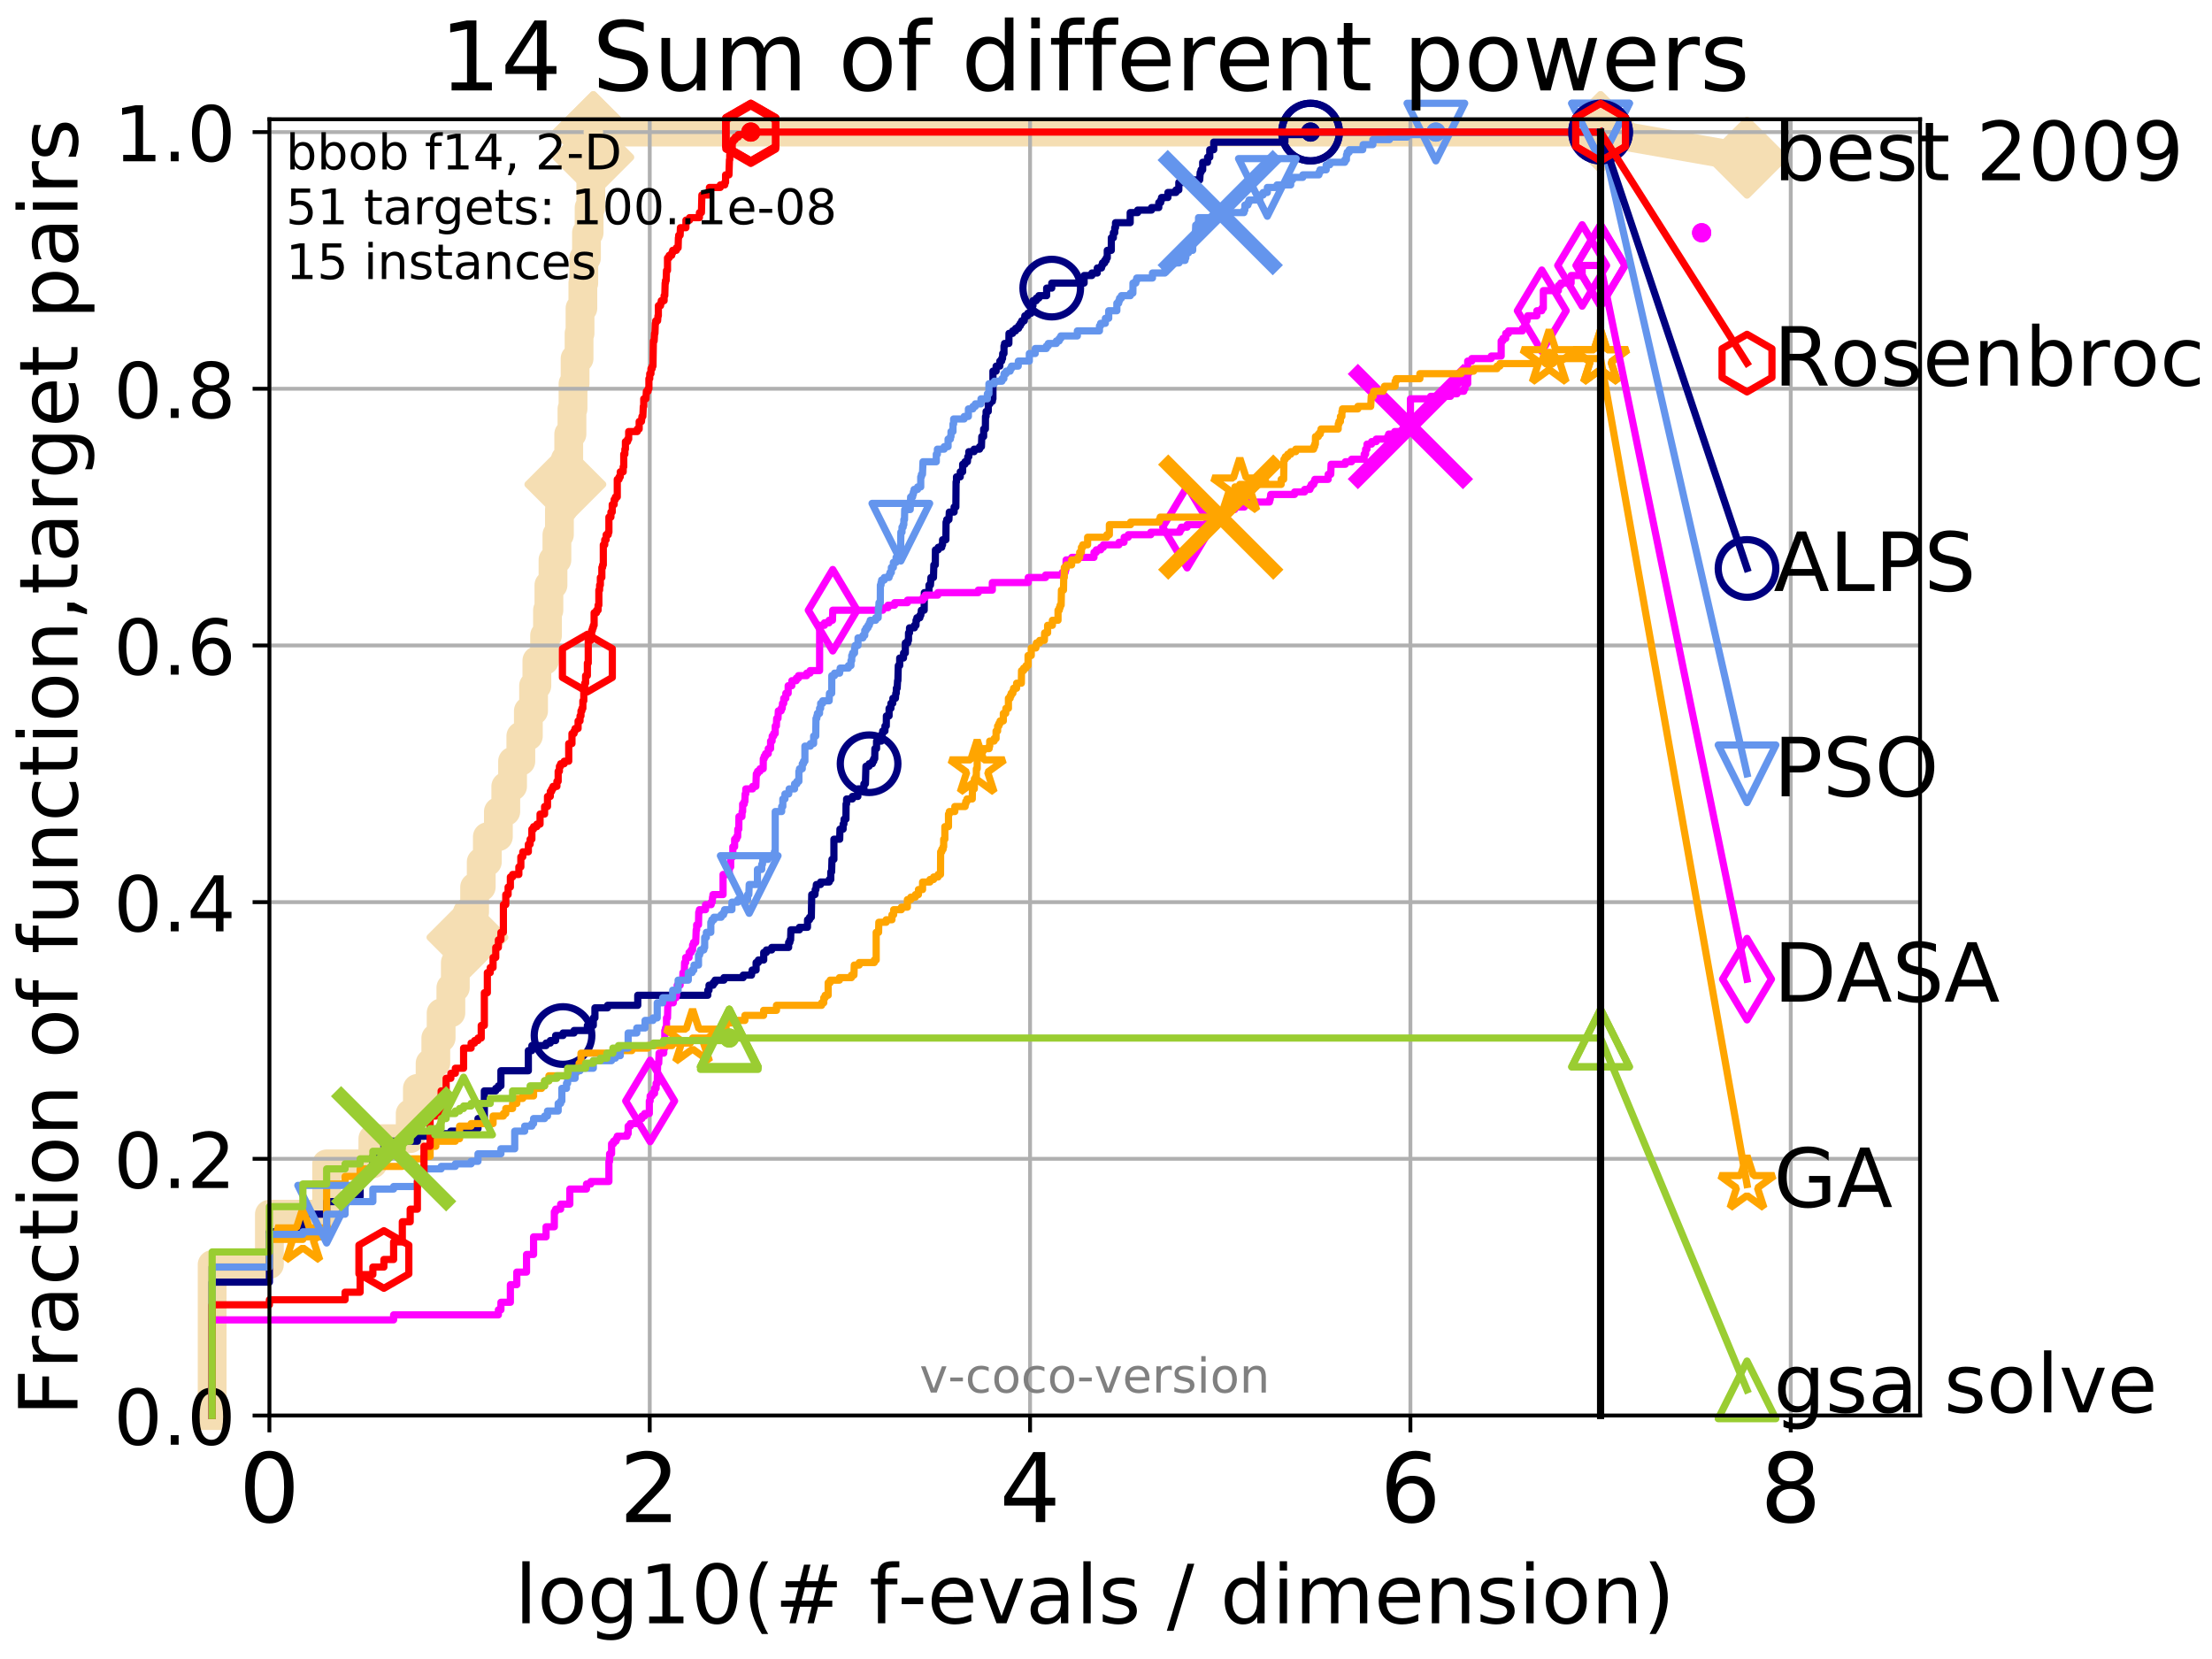 <?xml version="1.0" encoding="utf-8" standalone="no"?>
<!DOCTYPE svg PUBLIC "-//W3C//DTD SVG 1.1//EN"
  "http://www.w3.org/Graphics/SVG/1.1/DTD/svg11.dtd">
<!-- Created with matplotlib (http://matplotlib.org/) -->
<svg height="345.6pt" version="1.1" viewBox="0 0 460.8 345.6" width="460.8pt" xmlns="http://www.w3.org/2000/svg" xmlns:xlink="http://www.w3.org/1999/xlink">
 <defs>
  <style type="text/css">
*{stroke-linecap:butt;stroke-linejoin:round;}
  </style>
 </defs>
 <g id="figure_1">
  <g id="patch_1">
   <path d="M 0 345.6 
L 460.8 345.6 
L 460.8 0 
L 0 0 
z
" style="fill:#ffffff;"/>
  </g>
  <g id="axes_1">
   <g id="patch_2">
    <path d="M 56.12 294.88 
L 399.984 294.88 
L 399.984 24.84 
L 56.12 24.84 
z
" style="fill:#ffffff;"/>
   </g>
   <g id="line2d_1">
    <path d="M 44.194 294.88 
L 44.194 263.425 
L 56.12 263.425 
L 56.12 252.94 
L 68.046 252.94 
L 68.046 242.455 
L 77.674 242.455 
L 77.674 237.213 
L 85.45 237.213 
L 85.45 231.97 
L 86.947 231.97 
L 86.947 226.728 
L 89.599 226.728 
L 89.599 221.485 
L 90.786 221.485 
L 90.786 216.243 
L 91.897 216.243 
L 91.897 211 
L 93.923 211 
L 93.923 205.758 
L 94.853 205.758 
L 94.853 200.515 
L 96.575 200.515 
L 96.575 195.273 
L 97.375 195.273 
L 97.375 190.03 
L 98.872 190.03 
L 98.872 184.788 
L 100.25 184.788 
L 100.25 179.546 
L 101.525 179.546 
L 101.525 174.303 
L 103.822 174.303 
L 103.822 169.061 
L 105.364 169.061 
L 105.364 163.818 
L 106.779 163.818 
L 106.779 158.576 
L 108.501 158.576 
L 108.501 153.333 
L 110.066 153.333 
L 110.066 148.091 
L 111.153 148.091 
L 111.153 142.848 
L 111.841 142.848 
L 111.841 137.606 
L 113.45 137.606 
L 113.45 132.363 
L 114.054 132.363 
L 114.054 127.121 
L 114.348 127.121 
L 114.348 121.878 
L 115.201 121.878 
L 115.201 116.636 
L 116.014 116.636 
L 116.014 111.393 
L 116.536 111.393 
L 116.536 106.151 
L 117.289 106.151 
L 117.289 100.908 
L 117.774 100.908 
L 117.774 95.666 
L 118.476 95.666 
L 118.476 90.423 
L 119.151 90.423 
L 119.151 85.181 
L 119.37 85.181 
L 119.37 79.938 
L 119.8 79.938 
L 119.8 74.696 
L 120.63 74.696 
L 120.63 69.453 
L 120.831 69.453 
L 120.831 64.211 
L 121.421 64.211 
L 121.421 58.969 
L 121.613 58.969 
L 121.613 53.726 
L 122.177 53.726 
L 122.177 48.484 
L 122.723 48.484 
L 122.723 43.241 
L 123.078 43.241 
L 123.078 37.999 
L 123.253 37.999 
L 123.253 32.756 
L 123.597 32.756 
L 123.597 27.514 
L 333.43 27.514 
" style="fill:none;stroke:#f5deb3;stroke-linecap:square;stroke-width:6;"/>
   </g>
   <g id="line2d_2">
    <defs>
     <path d="M -0 7.778 
L 7.778 0 
L 0 -7.778 
L -7.778 -0 
z
" id="mdce589bc66" style="stroke:#f5deb3;stroke-linejoin:miter;stroke-width:1.5;"/>
    </defs>
    <g>
     <use style="fill:#f5deb3;stroke:#f5deb3;stroke-linejoin:miter;stroke-width:1.5;" x="97.375" xlink:href="#mdce589bc66" y="195.273"/>
     <use style="fill:#f5deb3;stroke:#f5deb3;stroke-linejoin:miter;stroke-width:1.5;" x="117.774" xlink:href="#mdce589bc66" y="100.908"/>
     <use style="fill:#f5deb3;stroke:#f5deb3;stroke-linejoin:miter;stroke-width:1.5;" x="123.597" xlink:href="#mdce589bc66" y="32.756"/>
     <use style="fill:#f5deb3;stroke:#f5deb3;stroke-linejoin:miter;stroke-width:1.5;" x="123.597" xlink:href="#mdce589bc66" y="27.514"/>
     <use style="fill:#f5deb3;stroke:#f5deb3;stroke-linejoin:miter;stroke-width:1.5;" x="123.597" xlink:href="#mdce589bc66" y="27.514"/>
     <use style="fill:#f5deb3;stroke:#f5deb3;stroke-linejoin:miter;stroke-width:1.5;" x="333.43" xlink:href="#mdce589bc66" y="27.514"/>
    </g>
   </g>
   <g id="line2d_3">
    <path style="fill:none;stroke:#f5deb3;stroke-linecap:square;stroke-width:6;"/>
    <g/>
   </g>
   <g id="line2d_4">
    <path d="M 333.43 27.514 
L 363.934 32.861 
" style="fill:none;stroke:#f5deb3;stroke-linecap:square;stroke-width:6;"/>
    <g>
     <use style="fill:#f5deb3;stroke:#f5deb3;stroke-linejoin:miter;stroke-width:1.5;" x="333.43" xlink:href="#mdce589bc66" y="27.514"/>
     <use style="fill:#f5deb3;stroke:#f5deb3;stroke-linejoin:miter;stroke-width:1.5;" x="363.934" xlink:href="#mdce589bc66" y="32.861"/>
    </g>
   </g>
   <g id="matplotlib.axis_1">
    <g id="xtick_1">
     <g id="line2d_5">
      <path clip-path="url(#p9fce924edf)" d="M 56.12 294.88 
L 56.12 24.84 
" style="fill:none;stroke:#b0b0b0;stroke-linecap:square;stroke-width:0.8;"/>
     </g>
     <g id="line2d_6">
      <defs>
       <path d="M 0 0 
L 0 3.5 
" id="ma0c76d03bd" style="stroke:#000000;stroke-width:0.8;"/>
      </defs>
      <g>
       <use style="stroke:#000000;stroke-width:0.8;" x="56.12" xlink:href="#ma0c76d03bd" y="294.88"/>
      </g>
     </g>
     <g id="text_1">
      <!-- 0 -->
      <defs>
       <path d="M 31.781 66.406 
Q 24.172 66.406 20.328 58.906 
Q 16.5 51.422 16.5 36.375 
Q 16.5 21.391 20.328 13.891 
Q 24.172 6.391 31.781 6.391 
Q 39.453 6.391 43.281 13.891 
Q 47.125 21.391 47.125 36.375 
Q 47.125 51.422 43.281 58.906 
Q 39.453 66.406 31.781 66.406 
z
M 31.781 74.219 
Q 44.047 74.219 50.516 64.516 
Q 56.984 54.828 56.984 36.375 
Q 56.984 17.969 50.516 8.266 
Q 44.047 -1.422 31.781 -1.422 
Q 19.531 -1.422 13.062 8.266 
Q 6.594 17.969 6.594 36.375 
Q 6.594 54.828 13.062 64.516 
Q 19.531 74.219 31.781 74.219 
z
" id="DejaVuSans-30"/>
      </defs>
      <g transform="translate(49.758 317.077)scale(0.2 -0.2)">
       <use xlink:href="#DejaVuSans-30"/>
      </g>
     </g>
    </g>
    <g id="xtick_2">
     <g id="line2d_7">
      <path clip-path="url(#p9fce924edf)" d="M 135.351 294.88 
L 135.351 24.84 
" style="fill:none;stroke:#b0b0b0;stroke-linecap:square;stroke-width:0.8;"/>
     </g>
     <g id="line2d_8">
      <g>
       <use style="stroke:#000000;stroke-width:0.8;" x="135.351" xlink:href="#ma0c76d03bd" y="294.88"/>
      </g>
     </g>
     <g id="text_2">
      <!-- 2 -->
      <defs>
       <path d="M 19.188 8.297 
L 53.609 8.297 
L 53.609 0 
L 7.328 0 
L 7.328 8.297 
Q 12.938 14.109 22.625 23.891 
Q 32.328 33.688 34.812 36.531 
Q 39.547 41.844 41.422 45.531 
Q 43.312 49.219 43.312 52.781 
Q 43.312 58.594 39.234 62.25 
Q 35.156 65.922 28.609 65.922 
Q 23.969 65.922 18.812 64.312 
Q 13.672 62.703 7.812 59.422 
L 7.812 69.391 
Q 13.766 71.781 18.938 73 
Q 24.125 74.219 28.422 74.219 
Q 39.75 74.219 46.484 68.547 
Q 53.219 62.891 53.219 53.422 
Q 53.219 48.922 51.531 44.891 
Q 49.859 40.875 45.406 35.406 
Q 44.188 33.984 37.641 27.219 
Q 31.109 20.453 19.188 8.297 
z
" id="DejaVuSans-32"/>
      </defs>
      <g transform="translate(128.989 317.077)scale(0.2 -0.2)">
       <use xlink:href="#DejaVuSans-32"/>
      </g>
     </g>
    </g>
    <g id="xtick_3">
     <g id="line2d_9">
      <path clip-path="url(#p9fce924edf)" d="M 214.583 294.88 
L 214.583 24.84 
" style="fill:none;stroke:#b0b0b0;stroke-linecap:square;stroke-width:0.8;"/>
     </g>
     <g id="line2d_10">
      <g>
       <use style="stroke:#000000;stroke-width:0.8;" x="214.583" xlink:href="#ma0c76d03bd" y="294.88"/>
      </g>
     </g>
     <g id="text_3">
      <!-- 4 -->
      <defs>
       <path d="M 37.797 64.312 
L 12.891 25.391 
L 37.797 25.391 
z
M 35.203 72.906 
L 47.609 72.906 
L 47.609 25.391 
L 58.016 25.391 
L 58.016 17.188 
L 47.609 17.188 
L 47.609 0 
L 37.797 0 
L 37.797 17.188 
L 4.891 17.188 
L 4.891 26.703 
z
" id="DejaVuSans-34"/>
      </defs>
      <g transform="translate(208.22 317.077)scale(0.2 -0.2)">
       <use xlink:href="#DejaVuSans-34"/>
      </g>
     </g>
    </g>
    <g id="xtick_4">
     <g id="line2d_11">
      <path clip-path="url(#p9fce924edf)" d="M 293.814 294.88 
L 293.814 24.84 
" style="fill:none;stroke:#b0b0b0;stroke-linecap:square;stroke-width:0.8;"/>
     </g>
     <g id="line2d_12">
      <g>
       <use style="stroke:#000000;stroke-width:0.8;" x="293.814" xlink:href="#ma0c76d03bd" y="294.88"/>
      </g>
     </g>
     <g id="text_4">
      <!-- 6 -->
      <defs>
       <path d="M 33.016 40.375 
Q 26.375 40.375 22.484 35.828 
Q 18.609 31.297 18.609 23.391 
Q 18.609 15.531 22.484 10.953 
Q 26.375 6.391 33.016 6.391 
Q 39.656 6.391 43.531 10.953 
Q 47.406 15.531 47.406 23.391 
Q 47.406 31.297 43.531 35.828 
Q 39.656 40.375 33.016 40.375 
z
M 52.594 71.297 
L 52.594 62.312 
Q 48.875 64.062 45.094 64.984 
Q 41.312 65.922 37.594 65.922 
Q 27.828 65.922 22.672 59.328 
Q 17.531 52.734 16.797 39.406 
Q 19.672 43.656 24.016 45.922 
Q 28.375 48.188 33.594 48.188 
Q 44.578 48.188 50.953 41.516 
Q 57.328 34.859 57.328 23.391 
Q 57.328 12.156 50.688 5.359 
Q 44.047 -1.422 33.016 -1.422 
Q 20.359 -1.422 13.672 8.266 
Q 6.984 17.969 6.984 36.375 
Q 6.984 53.656 15.188 63.938 
Q 23.391 74.219 37.203 74.219 
Q 40.922 74.219 44.703 73.484 
Q 48.484 72.75 52.594 71.297 
z
" id="DejaVuSans-36"/>
      </defs>
      <g transform="translate(287.452 317.077)scale(0.2 -0.2)">
       <use xlink:href="#DejaVuSans-36"/>
      </g>
     </g>
    </g>
    <g id="xtick_5">
     <g id="line2d_13">
      <path clip-path="url(#p9fce924edf)" d="M 373.045 294.88 
L 373.045 24.84 
" style="fill:none;stroke:#b0b0b0;stroke-linecap:square;stroke-width:0.8;"/>
     </g>
     <g id="line2d_14">
      <g>
       <use style="stroke:#000000;stroke-width:0.8;" x="373.045" xlink:href="#ma0c76d03bd" y="294.88"/>
      </g>
     </g>
     <g id="text_5">
      <!-- 8 -->
      <defs>
       <path d="M 31.781 34.625 
Q 24.75 34.625 20.719 30.859 
Q 16.703 27.094 16.703 20.516 
Q 16.703 13.922 20.719 10.156 
Q 24.75 6.391 31.781 6.391 
Q 38.812 6.391 42.859 10.172 
Q 46.922 13.969 46.922 20.516 
Q 46.922 27.094 42.891 30.859 
Q 38.875 34.625 31.781 34.625 
z
M 21.922 38.812 
Q 15.578 40.375 12.031 44.719 
Q 8.5 49.078 8.5 55.328 
Q 8.5 64.062 14.719 69.141 
Q 20.953 74.219 31.781 74.219 
Q 42.672 74.219 48.875 69.141 
Q 55.078 64.062 55.078 55.328 
Q 55.078 49.078 51.531 44.719 
Q 48 40.375 41.703 38.812 
Q 48.828 37.156 52.797 32.312 
Q 56.781 27.484 56.781 20.516 
Q 56.781 9.906 50.312 4.234 
Q 43.844 -1.422 31.781 -1.422 
Q 19.734 -1.422 13.25 4.234 
Q 6.781 9.906 6.781 20.516 
Q 6.781 27.484 10.781 32.312 
Q 14.797 37.156 21.922 38.812 
z
M 18.312 54.391 
Q 18.312 48.734 21.844 45.562 
Q 25.391 42.391 31.781 42.391 
Q 38.141 42.391 41.719 45.562 
Q 45.312 48.734 45.312 54.391 
Q 45.312 60.062 41.719 63.234 
Q 38.141 66.406 31.781 66.406 
Q 25.391 66.406 21.844 63.234 
Q 18.312 60.062 18.312 54.391 
z
" id="DejaVuSans-38"/>
      </defs>
      <g transform="translate(366.683 317.077)scale(0.2 -0.2)">
       <use xlink:href="#DejaVuSans-38"/>
      </g>
     </g>
    </g>
    <g id="text_6">
     <!-- log10(# f-evals / dimension) -->
     <defs>
      <path d="M 9.422 75.984 
L 18.406 75.984 
L 18.406 0 
L 9.422 0 
z
" id="DejaVuSans-6c"/>
      <path d="M 30.609 48.391 
Q 23.391 48.391 19.188 42.75 
Q 14.984 37.109 14.984 27.297 
Q 14.984 17.484 19.156 11.844 
Q 23.344 6.203 30.609 6.203 
Q 37.797 6.203 41.984 11.859 
Q 46.188 17.531 46.188 27.297 
Q 46.188 37.016 41.984 42.703 
Q 37.797 48.391 30.609 48.391 
z
M 30.609 56 
Q 42.328 56 49.016 48.375 
Q 55.719 40.766 55.719 27.297 
Q 55.719 13.875 49.016 6.219 
Q 42.328 -1.422 30.609 -1.422 
Q 18.844 -1.422 12.172 6.219 
Q 5.516 13.875 5.516 27.297 
Q 5.516 40.766 12.172 48.375 
Q 18.844 56 30.609 56 
z
" id="DejaVuSans-6f"/>
      <path d="M 45.406 27.984 
Q 45.406 37.75 41.375 43.109 
Q 37.359 48.484 30.078 48.484 
Q 22.859 48.484 18.828 43.109 
Q 14.797 37.75 14.797 27.984 
Q 14.797 18.266 18.828 12.891 
Q 22.859 7.516 30.078 7.516 
Q 37.359 7.516 41.375 12.891 
Q 45.406 18.266 45.406 27.984 
z
M 54.391 6.781 
Q 54.391 -7.172 48.188 -13.984 
Q 42 -20.797 29.203 -20.797 
Q 24.469 -20.797 20.266 -20.094 
Q 16.062 -19.391 12.109 -17.922 
L 12.109 -9.188 
Q 16.062 -11.328 19.922 -12.344 
Q 23.781 -13.375 27.781 -13.375 
Q 36.625 -13.375 41.016 -8.766 
Q 45.406 -4.156 45.406 5.172 
L 45.406 9.625 
Q 42.625 4.781 38.281 2.391 
Q 33.938 0 27.875 0 
Q 17.828 0 11.672 7.656 
Q 5.516 15.328 5.516 27.984 
Q 5.516 40.672 11.672 48.328 
Q 17.828 56 27.875 56 
Q 33.938 56 38.281 53.609 
Q 42.625 51.219 45.406 46.391 
L 45.406 54.688 
L 54.391 54.688 
z
" id="DejaVuSans-67"/>
      <path d="M 12.406 8.297 
L 28.516 8.297 
L 28.516 63.922 
L 10.984 60.406 
L 10.984 69.391 
L 28.422 72.906 
L 38.281 72.906 
L 38.281 8.297 
L 54.391 8.297 
L 54.391 0 
L 12.406 0 
z
" id="DejaVuSans-31"/>
      <path d="M 31 75.875 
Q 24.469 64.656 21.281 53.656 
Q 18.109 42.672 18.109 31.391 
Q 18.109 20.125 21.312 9.062 
Q 24.516 -2 31 -13.188 
L 23.188 -13.188 
Q 15.875 -1.703 12.234 9.375 
Q 8.594 20.453 8.594 31.391 
Q 8.594 42.281 12.203 53.312 
Q 15.828 64.359 23.188 75.875 
z
" id="DejaVuSans-28"/>
      <path d="M 51.125 44 
L 36.922 44 
L 32.812 27.688 
L 47.125 27.688 
z
M 43.797 71.781 
L 38.719 51.516 
L 52.984 51.516 
L 58.109 71.781 
L 65.922 71.781 
L 60.891 51.516 
L 76.125 51.516 
L 76.125 44 
L 58.984 44 
L 54.984 27.688 
L 70.516 27.688 
L 70.516 20.219 
L 53.078 20.219 
L 48 0 
L 40.188 0 
L 45.219 20.219 
L 30.906 20.219 
L 25.875 0 
L 18.016 0 
L 23.094 20.219 
L 7.719 20.219 
L 7.719 27.688 
L 24.906 27.688 
L 29 44 
L 13.281 44 
L 13.281 51.516 
L 30.906 51.516 
L 35.891 71.781 
z
" id="DejaVuSans-23"/>
      <path id="DejaVuSans-20"/>
      <path d="M 37.109 75.984 
L 37.109 68.5 
L 28.516 68.5 
Q 23.688 68.5 21.797 66.547 
Q 19.922 64.594 19.922 59.516 
L 19.922 54.688 
L 34.719 54.688 
L 34.719 47.703 
L 19.922 47.703 
L 19.922 0 
L 10.891 0 
L 10.891 47.703 
L 2.297 47.703 
L 2.297 54.688 
L 10.891 54.688 
L 10.891 58.5 
Q 10.891 67.625 15.141 71.797 
Q 19.391 75.984 28.609 75.984 
z
" id="DejaVuSans-66"/>
      <path d="M 4.891 31.391 
L 31.203 31.391 
L 31.203 23.391 
L 4.891 23.391 
z
" id="DejaVuSans-2d"/>
      <path d="M 56.203 29.594 
L 56.203 25.203 
L 14.891 25.203 
Q 15.484 15.922 20.484 11.062 
Q 25.484 6.203 34.422 6.203 
Q 39.594 6.203 44.453 7.469 
Q 49.312 8.734 54.109 11.281 
L 54.109 2.781 
Q 49.266 0.734 44.188 -0.344 
Q 39.109 -1.422 33.891 -1.422 
Q 20.797 -1.422 13.156 6.188 
Q 5.516 13.812 5.516 26.812 
Q 5.516 40.234 12.766 48.109 
Q 20.016 56 32.328 56 
Q 43.359 56 49.781 48.891 
Q 56.203 41.797 56.203 29.594 
z
M 47.219 32.234 
Q 47.125 39.594 43.094 43.984 
Q 39.062 48.391 32.422 48.391 
Q 24.906 48.391 20.391 44.141 
Q 15.875 39.891 15.188 32.172 
z
" id="DejaVuSans-65"/>
      <path d="M 2.984 54.688 
L 12.5 54.688 
L 29.594 8.797 
L 46.688 54.688 
L 56.203 54.688 
L 35.688 0 
L 23.484 0 
z
" id="DejaVuSans-76"/>
      <path d="M 34.281 27.484 
Q 23.391 27.484 19.188 25 
Q 14.984 22.516 14.984 16.5 
Q 14.984 11.719 18.141 8.906 
Q 21.297 6.109 26.703 6.109 
Q 34.188 6.109 38.703 11.406 
Q 43.219 16.703 43.219 25.484 
L 43.219 27.484 
z
M 52.203 31.203 
L 52.203 0 
L 43.219 0 
L 43.219 8.297 
Q 40.141 3.328 35.547 0.953 
Q 30.953 -1.422 24.312 -1.422 
Q 15.922 -1.422 10.953 3.297 
Q 6 8.016 6 15.922 
Q 6 25.141 12.172 29.828 
Q 18.359 34.516 30.609 34.516 
L 43.219 34.516 
L 43.219 35.406 
Q 43.219 41.609 39.141 45 
Q 35.062 48.391 27.688 48.391 
Q 23 48.391 18.547 47.266 
Q 14.109 46.141 10.016 43.891 
L 10.016 52.203 
Q 14.938 54.109 19.578 55.047 
Q 24.219 56 28.609 56 
Q 40.484 56 46.344 49.844 
Q 52.203 43.703 52.203 31.203 
z
" id="DejaVuSans-61"/>
      <path d="M 44.281 53.078 
L 44.281 44.578 
Q 40.484 46.531 36.375 47.5 
Q 32.281 48.484 27.875 48.484 
Q 21.188 48.484 17.844 46.438 
Q 14.5 44.391 14.5 40.281 
Q 14.5 37.156 16.891 35.375 
Q 19.281 33.594 26.516 31.984 
L 29.594 31.297 
Q 39.156 29.25 43.188 25.516 
Q 47.219 21.781 47.219 15.094 
Q 47.219 7.469 41.188 3.016 
Q 35.156 -1.422 24.609 -1.422 
Q 20.219 -1.422 15.453 -0.562 
Q 10.688 0.297 5.422 2 
L 5.422 11.281 
Q 10.406 8.688 15.234 7.391 
Q 20.062 6.109 24.812 6.109 
Q 31.156 6.109 34.562 8.281 
Q 37.984 10.453 37.984 14.406 
Q 37.984 18.062 35.516 20.016 
Q 33.062 21.969 24.703 23.781 
L 21.578 24.516 
Q 13.234 26.266 9.516 29.906 
Q 5.812 33.547 5.812 39.891 
Q 5.812 47.609 11.281 51.797 
Q 16.75 56 26.812 56 
Q 31.781 56 36.172 55.266 
Q 40.578 54.547 44.281 53.078 
z
" id="DejaVuSans-73"/>
      <path d="M 25.391 72.906 
L 33.688 72.906 
L 8.297 -9.281 
L 0 -9.281 
z
" id="DejaVuSans-2f"/>
      <path d="M 45.406 46.391 
L 45.406 75.984 
L 54.391 75.984 
L 54.391 0 
L 45.406 0 
L 45.406 8.203 
Q 42.578 3.328 38.25 0.953 
Q 33.938 -1.422 27.875 -1.422 
Q 17.969 -1.422 11.734 6.484 
Q 5.516 14.406 5.516 27.297 
Q 5.516 40.188 11.734 48.094 
Q 17.969 56 27.875 56 
Q 33.938 56 38.25 53.625 
Q 42.578 51.266 45.406 46.391 
z
M 14.797 27.297 
Q 14.797 17.391 18.875 11.75 
Q 22.953 6.109 30.078 6.109 
Q 37.203 6.109 41.297 11.75 
Q 45.406 17.391 45.406 27.297 
Q 45.406 37.203 41.297 42.844 
Q 37.203 48.484 30.078 48.484 
Q 22.953 48.484 18.875 42.844 
Q 14.797 37.203 14.797 27.297 
z
" id="DejaVuSans-64"/>
      <path d="M 9.422 54.688 
L 18.406 54.688 
L 18.406 0 
L 9.422 0 
z
M 9.422 75.984 
L 18.406 75.984 
L 18.406 64.594 
L 9.422 64.594 
z
" id="DejaVuSans-69"/>
      <path d="M 52 44.188 
Q 55.375 50.25 60.062 53.125 
Q 64.75 56 71.094 56 
Q 79.641 56 84.281 50.016 
Q 88.922 44.047 88.922 33.016 
L 88.922 0 
L 79.891 0 
L 79.891 32.719 
Q 79.891 40.578 77.094 44.375 
Q 74.312 48.188 68.609 48.188 
Q 61.625 48.188 57.562 43.547 
Q 53.516 38.922 53.516 30.906 
L 53.516 0 
L 44.484 0 
L 44.484 32.719 
Q 44.484 40.625 41.703 44.406 
Q 38.922 48.188 33.109 48.188 
Q 26.219 48.188 22.156 43.531 
Q 18.109 38.875 18.109 30.906 
L 18.109 0 
L 9.078 0 
L 9.078 54.688 
L 18.109 54.688 
L 18.109 46.188 
Q 21.188 51.219 25.484 53.609 
Q 29.781 56 35.688 56 
Q 41.656 56 45.828 52.969 
Q 50 49.953 52 44.188 
z
" id="DejaVuSans-6d"/>
      <path d="M 54.891 33.016 
L 54.891 0 
L 45.906 0 
L 45.906 32.719 
Q 45.906 40.484 42.875 44.328 
Q 39.844 48.188 33.797 48.188 
Q 26.516 48.188 22.312 43.547 
Q 18.109 38.922 18.109 30.906 
L 18.109 0 
L 9.078 0 
L 9.078 54.688 
L 18.109 54.688 
L 18.109 46.188 
Q 21.344 51.125 25.703 53.562 
Q 30.078 56 35.797 56 
Q 45.219 56 50.047 50.172 
Q 54.891 44.344 54.891 33.016 
z
" id="DejaVuSans-6e"/>
      <path d="M 8.016 75.875 
L 15.828 75.875 
Q 23.141 64.359 26.781 53.312 
Q 30.422 42.281 30.422 31.391 
Q 30.422 20.453 26.781 9.375 
Q 23.141 -1.703 15.828 -13.188 
L 8.016 -13.188 
Q 14.5 -2 17.703 9.062 
Q 20.906 20.125 20.906 31.391 
Q 20.906 42.672 17.703 53.656 
Q 14.5 64.656 8.016 75.875 
z
" id="DejaVuSans-29"/>
     </defs>
     <g transform="translate(107.211 338.154)scale(0.17 -0.17)">
      <use xlink:href="#DejaVuSans-6c"/>
      <use x="27.783" xlink:href="#DejaVuSans-6f"/>
      <use x="88.965" xlink:href="#DejaVuSans-67"/>
      <use x="152.441" xlink:href="#DejaVuSans-31"/>
      <use x="216.064" xlink:href="#DejaVuSans-30"/>
      <use x="279.688" xlink:href="#DejaVuSans-28"/>
      <use x="318.701" xlink:href="#DejaVuSans-23"/>
      <use x="402.49" xlink:href="#DejaVuSans-20"/>
      <use x="434.277" xlink:href="#DejaVuSans-66"/>
      <use x="469.404" xlink:href="#DejaVuSans-2d"/>
      <use x="505.488" xlink:href="#DejaVuSans-65"/>
      <use x="567.012" xlink:href="#DejaVuSans-76"/>
      <use x="626.191" xlink:href="#DejaVuSans-61"/>
      <use x="687.471" xlink:href="#DejaVuSans-6c"/>
      <use x="715.254" xlink:href="#DejaVuSans-73"/>
      <use x="767.354" xlink:href="#DejaVuSans-20"/>
      <use x="799.141" xlink:href="#DejaVuSans-2f"/>
      <use x="832.832" xlink:href="#DejaVuSans-20"/>
      <use x="864.619" xlink:href="#DejaVuSans-64"/>
      <use x="928.096" xlink:href="#DejaVuSans-69"/>
      <use x="955.879" xlink:href="#DejaVuSans-6d"/>
      <use x="1053.291" xlink:href="#DejaVuSans-65"/>
      <use x="1114.814" xlink:href="#DejaVuSans-6e"/>
      <use x="1178.193" xlink:href="#DejaVuSans-73"/>
      <use x="1230.293" xlink:href="#DejaVuSans-69"/>
      <use x="1258.076" xlink:href="#DejaVuSans-6f"/>
      <use x="1319.258" xlink:href="#DejaVuSans-6e"/>
      <use x="1382.637" xlink:href="#DejaVuSans-29"/>
     </g>
    </g>
   </g>
   <g id="matplotlib.axis_2">
    <g id="ytick_1">
     <g id="line2d_15">
      <path clip-path="url(#p9fce924edf)" d="M 56.12 294.88 
L 399.984 294.88 
" style="fill:none;stroke:#b0b0b0;stroke-linecap:square;stroke-width:0.8;"/>
     </g>
     <g id="line2d_16">
      <defs>
       <path d="M 0 0 
L -3.5 0 
" id="mb2b3437653" style="stroke:#000000;stroke-width:0.8;"/>
      </defs>
      <g>
       <use style="stroke:#000000;stroke-width:0.8;" x="56.12" xlink:href="#mb2b3437653" y="294.88"/>
      </g>
     </g>
     <g id="text_7">
      <!-- 0.0 -->
      <defs>
       <path d="M 10.688 12.406 
L 21 12.406 
L 21 0 
L 10.688 0 
z
" id="DejaVuSans-2e"/>
      </defs>
      <g transform="translate(23.675 300.959)scale(0.16 -0.16)">
       <use xlink:href="#DejaVuSans-30"/>
       <use x="63.623" xlink:href="#DejaVuSans-2e"/>
       <use x="95.41" xlink:href="#DejaVuSans-30"/>
      </g>
     </g>
    </g>
    <g id="ytick_2">
     <g id="line2d_17">
      <path clip-path="url(#p9fce924edf)" d="M 56.12 241.407 
L 399.984 241.407 
" style="fill:none;stroke:#b0b0b0;stroke-linecap:square;stroke-width:0.8;"/>
     </g>
     <g id="line2d_18">
      <g>
       <use style="stroke:#000000;stroke-width:0.8;" x="56.12" xlink:href="#mb2b3437653" y="241.407"/>
      </g>
     </g>
     <g id="text_8">
      <!-- 0.2 -->
      <g transform="translate(23.675 247.485)scale(0.16 -0.16)">
       <use xlink:href="#DejaVuSans-30"/>
       <use x="63.623" xlink:href="#DejaVuSans-2e"/>
       <use x="95.41" xlink:href="#DejaVuSans-32"/>
      </g>
     </g>
    </g>
    <g id="ytick_3">
     <g id="line2d_19">
      <path clip-path="url(#p9fce924edf)" d="M 56.12 187.933 
L 399.984 187.933 
" style="fill:none;stroke:#b0b0b0;stroke-linecap:square;stroke-width:0.8;"/>
     </g>
     <g id="line2d_20">
      <g>
       <use style="stroke:#000000;stroke-width:0.8;" x="56.12" xlink:href="#mb2b3437653" y="187.933"/>
      </g>
     </g>
     <g id="text_9">
      <!-- 0.4 -->
      <g transform="translate(23.675 194.012)scale(0.16 -0.16)">
       <use xlink:href="#DejaVuSans-30"/>
       <use x="63.623" xlink:href="#DejaVuSans-2e"/>
       <use x="95.41" xlink:href="#DejaVuSans-34"/>
      </g>
     </g>
    </g>
    <g id="ytick_4">
     <g id="line2d_21">
      <path clip-path="url(#p9fce924edf)" d="M 56.12 134.46 
L 399.984 134.46 
" style="fill:none;stroke:#b0b0b0;stroke-linecap:square;stroke-width:0.8;"/>
     </g>
     <g id="line2d_22">
      <g>
       <use style="stroke:#000000;stroke-width:0.8;" x="56.12" xlink:href="#mb2b3437653" y="134.46"/>
      </g>
     </g>
     <g id="text_10">
      <!-- 0.6 -->
      <g transform="translate(23.675 140.539)scale(0.16 -0.16)">
       <use xlink:href="#DejaVuSans-30"/>
       <use x="63.623" xlink:href="#DejaVuSans-2e"/>
       <use x="95.41" xlink:href="#DejaVuSans-36"/>
      </g>
     </g>
    </g>
    <g id="ytick_5">
     <g id="line2d_23">
      <path clip-path="url(#p9fce924edf)" d="M 56.12 80.987 
L 399.984 80.987 
" style="fill:none;stroke:#b0b0b0;stroke-linecap:square;stroke-width:0.8;"/>
     </g>
     <g id="line2d_24">
      <g>
       <use style="stroke:#000000;stroke-width:0.8;" x="56.12" xlink:href="#mb2b3437653" y="80.987"/>
      </g>
     </g>
     <g id="text_11">
      <!-- 0.8 -->
      <g transform="translate(23.675 87.066)scale(0.16 -0.16)">
       <use xlink:href="#DejaVuSans-30"/>
       <use x="63.623" xlink:href="#DejaVuSans-2e"/>
       <use x="95.41" xlink:href="#DejaVuSans-38"/>
      </g>
     </g>
    </g>
    <g id="ytick_6">
     <g id="line2d_25">
      <path clip-path="url(#p9fce924edf)" d="M 56.12 27.514 
L 399.984 27.514 
" style="fill:none;stroke:#b0b0b0;stroke-linecap:square;stroke-width:0.8;"/>
     </g>
     <g id="line2d_26">
      <g>
       <use style="stroke:#000000;stroke-width:0.8;" x="56.12" xlink:href="#mb2b3437653" y="27.514"/>
      </g>
     </g>
     <g id="text_12">
      <!-- 1.0 -->
      <g transform="translate(23.675 33.592)scale(0.16 -0.16)">
       <use xlink:href="#DejaVuSans-31"/>
       <use x="63.623" xlink:href="#DejaVuSans-2e"/>
       <use x="95.41" xlink:href="#DejaVuSans-30"/>
      </g>
     </g>
    </g>
    <g id="text_13">
     <!-- Fraction of function,target pairs -->
     <defs>
      <path d="M 9.812 72.906 
L 51.703 72.906 
L 51.703 64.594 
L 19.672 64.594 
L 19.672 43.109 
L 48.578 43.109 
L 48.578 34.812 
L 19.672 34.812 
L 19.672 0 
L 9.812 0 
z
" id="DejaVuSans-46"/>
      <path d="M 41.109 46.297 
Q 39.594 47.172 37.812 47.578 
Q 36.031 48 33.891 48 
Q 26.266 48 22.188 43.047 
Q 18.109 38.094 18.109 28.812 
L 18.109 0 
L 9.078 0 
L 9.078 54.688 
L 18.109 54.688 
L 18.109 46.188 
Q 20.953 51.172 25.484 53.578 
Q 30.031 56 36.531 56 
Q 37.453 56 38.578 55.875 
Q 39.703 55.766 41.062 55.516 
z
" id="DejaVuSans-72"/>
      <path d="M 48.781 52.594 
L 48.781 44.188 
Q 44.969 46.297 41.141 47.344 
Q 37.312 48.391 33.406 48.391 
Q 24.656 48.391 19.812 42.844 
Q 14.984 37.312 14.984 27.297 
Q 14.984 17.281 19.812 11.734 
Q 24.656 6.203 33.406 6.203 
Q 37.312 6.203 41.141 7.25 
Q 44.969 8.297 48.781 10.406 
L 48.781 2.094 
Q 45.016 0.344 40.984 -0.531 
Q 36.969 -1.422 32.422 -1.422 
Q 20.062 -1.422 12.781 6.344 
Q 5.516 14.109 5.516 27.297 
Q 5.516 40.672 12.859 48.328 
Q 20.219 56 33.016 56 
Q 37.156 56 41.109 55.141 
Q 45.062 54.297 48.781 52.594 
z
" id="DejaVuSans-63"/>
      <path d="M 18.312 70.219 
L 18.312 54.688 
L 36.812 54.688 
L 36.812 47.703 
L 18.312 47.703 
L 18.312 18.016 
Q 18.312 11.328 20.141 9.422 
Q 21.969 7.516 27.594 7.516 
L 36.812 7.516 
L 36.812 0 
L 27.594 0 
Q 17.188 0 13.234 3.875 
Q 9.281 7.766 9.281 18.016 
L 9.281 47.703 
L 2.688 47.703 
L 2.688 54.688 
L 9.281 54.688 
L 9.281 70.219 
z
" id="DejaVuSans-74"/>
      <path d="M 8.5 21.578 
L 8.5 54.688 
L 17.484 54.688 
L 17.484 21.922 
Q 17.484 14.156 20.5 10.266 
Q 23.531 6.391 29.594 6.391 
Q 36.859 6.391 41.078 11.031 
Q 45.312 15.672 45.312 23.688 
L 45.312 54.688 
L 54.297 54.688 
L 54.297 0 
L 45.312 0 
L 45.312 8.406 
Q 42.047 3.422 37.719 1 
Q 33.406 -1.422 27.688 -1.422 
Q 18.266 -1.422 13.375 4.438 
Q 8.5 10.297 8.5 21.578 
z
M 31.109 56 
z
" id="DejaVuSans-75"/>
      <path d="M 11.719 12.406 
L 22.016 12.406 
L 22.016 4 
L 14.016 -11.625 
L 7.719 -11.625 
L 11.719 4 
z
" id="DejaVuSans-2c"/>
      <path d="M 18.109 8.203 
L 18.109 -20.797 
L 9.078 -20.797 
L 9.078 54.688 
L 18.109 54.688 
L 18.109 46.391 
Q 20.953 51.266 25.266 53.625 
Q 29.594 56 35.594 56 
Q 45.562 56 51.781 48.094 
Q 58.016 40.188 58.016 27.297 
Q 58.016 14.406 51.781 6.484 
Q 45.562 -1.422 35.594 -1.422 
Q 29.594 -1.422 25.266 0.953 
Q 20.953 3.328 18.109 8.203 
z
M 48.688 27.297 
Q 48.688 37.203 44.609 42.844 
Q 40.531 48.484 33.406 48.484 
Q 26.266 48.484 22.188 42.844 
Q 18.109 37.203 18.109 27.297 
Q 18.109 17.391 22.188 11.75 
Q 26.266 6.109 33.406 6.109 
Q 40.531 6.109 44.609 11.75 
Q 48.688 17.391 48.688 27.297 
z
" id="DejaVuSans-70"/>
     </defs>
     <g transform="translate(16.14 294.999)rotate(-90)scale(0.17 -0.17)">
      <use xlink:href="#DejaVuSans-46"/>
      <use x="57.41" xlink:href="#DejaVuSans-72"/>
      <use x="98.523" xlink:href="#DejaVuSans-61"/>
      <use x="159.803" xlink:href="#DejaVuSans-63"/>
      <use x="214.783" xlink:href="#DejaVuSans-74"/>
      <use x="253.992" xlink:href="#DejaVuSans-69"/>
      <use x="281.775" xlink:href="#DejaVuSans-6f"/>
      <use x="342.957" xlink:href="#DejaVuSans-6e"/>
      <use x="406.336" xlink:href="#DejaVuSans-20"/>
      <use x="438.123" xlink:href="#DejaVuSans-6f"/>
      <use x="499.305" xlink:href="#DejaVuSans-66"/>
      <use x="534.51" xlink:href="#DejaVuSans-20"/>
      <use x="566.297" xlink:href="#DejaVuSans-66"/>
      <use x="601.502" xlink:href="#DejaVuSans-75"/>
      <use x="664.881" xlink:href="#DejaVuSans-6e"/>
      <use x="728.26" xlink:href="#DejaVuSans-63"/>
      <use x="783.24" xlink:href="#DejaVuSans-74"/>
      <use x="822.449" xlink:href="#DejaVuSans-69"/>
      <use x="850.232" xlink:href="#DejaVuSans-6f"/>
      <use x="911.414" xlink:href="#DejaVuSans-6e"/>
      <use x="974.793" xlink:href="#DejaVuSans-2c"/>
      <use x="1006.58" xlink:href="#DejaVuSans-74"/>
      <use x="1045.789" xlink:href="#DejaVuSans-61"/>
      <use x="1107.068" xlink:href="#DejaVuSans-72"/>
      <use x="1148.166" xlink:href="#DejaVuSans-67"/>
      <use x="1211.643" xlink:href="#DejaVuSans-65"/>
      <use x="1273.166" xlink:href="#DejaVuSans-74"/>
      <use x="1312.375" xlink:href="#DejaVuSans-20"/>
      <use x="1344.162" xlink:href="#DejaVuSans-70"/>
      <use x="1407.639" xlink:href="#DejaVuSans-61"/>
      <use x="1468.918" xlink:href="#DejaVuSans-69"/>
      <use x="1496.701" xlink:href="#DejaVuSans-72"/>
      <use x="1537.814" xlink:href="#DejaVuSans-73"/>
     </g>
    </g>
   </g>
   <g id="line2d_27">
    <defs>
     <path d="M 0 1.5 
C 0.398 1.5 0.779 1.342 1.061 1.061 
C 1.342 0.779 1.5 0.398 1.5 0 
C 1.5 -0.398 1.342 -0.779 1.061 -1.061 
C 0.779 -1.342 0.398 -1.5 0 -1.5 
C -0.398 -1.5 -0.779 -1.342 -1.061 -1.061 
C -1.342 -0.779 -1.5 -0.398 -1.5 0 
C -1.5 0.398 -1.342 0.779 -1.061 1.061 
C -0.779 1.342 -0.398 1.5 0 1.5 
z
" id="m193686256d" style="stroke:#f5deb3;"/>
    </defs>
    <g>
     <use style="fill:#f5deb3;stroke:#f5deb3;" x="123.597" xlink:href="#m193686256d" y="27.514"/>
     <use style="fill:#f5deb3;stroke:#f5deb3;" x="123.597" xlink:href="#m193686256d" y="27.514"/>
    </g>
   </g>
   <g id="line2d_28">
    <defs>
     <path d="M 0 1.5 
C 0.398 1.5 0.779 1.342 1.061 1.061 
C 1.342 0.779 1.5 0.398 1.5 0 
C 1.5 -0.398 1.342 -0.779 1.061 -1.061 
C 0.779 -1.342 0.398 -1.5 0 -1.5 
C -0.398 -1.5 -0.779 -1.342 -1.061 -1.061 
C -1.342 -0.779 -1.5 -0.398 -1.5 0 
C -1.5 0.398 -1.342 0.779 -1.061 1.061 
C -0.779 1.342 -0.398 1.5 0 1.5 
z
" id="m284784cb9a" style="stroke:#000080;"/>
    </defs>
    <g>
     <use style="fill:#000080;stroke:#000080;" x="273.012" xlink:href="#m284784cb9a" y="27.514"/>
     <use style="fill:#000080;stroke:#000080;" x="273.012" xlink:href="#m284784cb9a" y="27.514"/>
    </g>
   </g>
   <g id="line2d_29">
    <path d="M 44.194 294.88 
L 44.194 267.095 
L 56.12 267.095 
L 56.12 256.61 
L 63.096 256.61 
L 63.096 252.94 
L 68.046 252.94 
L 68.046 250.319 
L 71.885 250.319 
L 71.885 249.27 
L 75.021 249.27 
L 75.021 244.552 
L 77.674 244.552 
L 77.674 240.882 
L 79.971 240.882 
L 79.971 237.737 
L 86.947 237.737 
L 86.947 236.689 
L 91.897 236.689 
L 91.897 236.164 
L 93.923 236.164 
L 93.923 235.64 
L 97.375 235.64 
L 97.375 235.116 
L 99.575 235.116 
L 99.575 233.019 
L 100.899 233.019 
L 100.899 227.252 
L 103.276 227.252 
L 103.276 226.728 
L 103.822 226.728 
L 103.822 226.204 
L 104.351 226.204 
L 104.351 223.058 
L 110.066 223.058 
L 110.066 218.864 
L 110.798 218.864 
L 110.798 217.816 
L 113.755 217.816 
L 113.755 217.291 
L 114.637 217.291 
L 114.637 216.767 
L 115.748 216.767 
L 115.748 215.719 
L 117.289 215.719 
L 117.289 215.194 
L 119.587 215.194 
L 119.587 214.67 
L 122.361 214.67 
L 122.361 213.622 
L 123.597 213.622 
L 123.597 212.049 
L 123.934 212.049 
L 123.934 209.952 
L 126.563 209.952 
L 126.563 209.428 
L 132.856 209.428 
L 132.856 207.331 
L 147.448 207.331 
L 147.448 206.282 
L 147.702 206.282 
L 147.702 205.234 
L 148.561 205.234 
L 148.561 204.709 
L 148.956 204.709 
L 148.956 204.185 
L 150.803 204.185 
L 150.803 203.661 
L 154.817 203.661 
L 154.817 203.137 
L 156.557 203.137 
L 156.557 202.612 
L 156.682 202.612 
L 156.682 202.088 
L 157.509 202.088 
L 157.509 200.515 
L 157.977 200.515 
L 157.977 199.991 
L 159.094 199.991 
L 159.094 198.418 
L 159.648 198.418 
L 159.648 197.894 
L 160.764 197.894 
L 160.764 197.37 
L 164.286 197.37 
L 164.286 196.321 
L 164.54 196.321 
L 164.54 195.797 
L 164.697 195.797 
L 164.759 193.7 
L 166.533 193.7 
L 166.533 193.176 
L 168.205 193.176 
L 168.23 191.603 
L 168.645 191.603 
L 168.645 191.079 
L 169.014 191.079 
L 169.099 186.361 
L 169.775 186.361 
L 169.821 185.312 
L 169.972 185.312 
L 170.063 184.264 
L 170.944 184.264 
L 170.944 183.739 
L 172.748 183.739 
L 172.748 183.215 
L 173.068 183.215 
L 173.068 181.642 
L 173.24 181.642 
L 173.316 179.021 
L 173.718 179.021 
L 173.718 174.827 
L 174.924 174.827 
L 174.976 172.73 
L 175.634 172.73 
L 175.634 171.682 
L 175.798 171.682 
L 175.847 170.633 
L 176.227 170.633 
L 176.251 167.488 
L 176.363 167.488 
L 176.363 166.439 
L 177.565 166.439 
L 177.565 165.915 
L 178.71 165.915 
L 178.71 164.342 
L 179.964 164.342 
L 179.964 163.294 
L 180.283 163.294 
L 180.39 159.624 
L 181.048 159.624 
L 181.048 159.1 
L 181.735 159.1 
L 181.735 158.576 
L 182.006 158.576 
L 182.006 158.051 
L 182.222 158.051 
L 182.256 155.954 
L 182.601 155.954 
L 182.601 154.382 
L 183.588 154.382 
L 183.588 153.857 
L 183.759 153.857 
L 183.759 152.809 
L 183.877 152.809 
L 183.877 152.285 
L 184.353 152.285 
L 184.353 151.236 
L 184.629 151.236 
L 184.649 149.139 
L 185.213 149.139 
L 185.213 147.566 
L 185.593 147.566 
L 185.593 146.518 
L 185.978 146.518 
L 186.005 145.469 
L 186.536 145.469 
L 186.611 144.421 
L 186.715 144.421 
L 186.728 143.372 
L 186.897 143.372 
L 186.983 141.8 
L 187.047 141.8 
L 187.132 138.654 
L 187.422 138.654 
L 187.422 137.081 
L 188.213 137.081 
L 188.229 136.033 
L 188.599 136.033 
L 188.599 133.936 
L 189.109 133.936 
L 189.109 133.412 
L 189.252 133.412 
L 189.26 131.839 
L 189.468 131.839 
L 189.468 130.79 
L 190.486 130.79 
L 190.486 130.266 
L 190.824 130.266 
L 190.824 129.218 
L 191.001 129.218 
L 191.001 128.693 
L 191.623 128.693 
L 191.623 128.169 
L 191.822 128.169 
L 191.931 127.121 
L 192.524 127.121 
L 192.555 123.451 
L 193.527 123.451 
L 193.527 121.878 
L 193.828 121.878 
L 193.929 120.306 
L 194.458 120.306 
L 194.535 117.684 
L 194.841 117.684 
L 194.868 114.539 
L 195.448 114.539 
L 195.448 114.015 
L 196.183 114.015 
L 196.183 113.49 
L 196.355 113.49 
L 196.355 112.442 
L 197.048 112.442 
L 197.082 108.772 
L 197.217 108.772 
L 197.217 108.248 
L 197.68 108.248 
L 197.756 106.675 
L 198.758 106.675 
L 198.758 105.627 
L 199.123 105.627 
L 199.167 100.384 
L 199.251 100.384 
L 199.251 99.336 
L 200.036 99.336 
L 200.036 98.287 
L 200.538 98.287 
L 200.538 96.714 
L 201.021 96.714 
L 201.021 96.19 
L 201.53 96.19 
L 201.604 95.142 
L 201.818 95.142 
L 201.818 94.093 
L 202.923 94.093 
L 202.923 93.569 
L 204.059 93.569 
L 204.059 93.045 
L 204.451 93.045 
L 204.524 90.948 
L 204.91 90.948 
L 204.91 89.375 
L 205.273 89.375 
L 205.295 86.754 
L 205.42 86.754 
L 205.42 85.705 
L 205.871 85.705 
L 205.884 84.132 
L 206.222 84.132 
L 206.222 83.608 
L 206.731 83.608 
L 206.731 83.084 
L 206.845 83.084 
L 206.845 77.317 
L 207.511 77.317 
L 207.511 76.269 
L 208.282 76.269 
L 208.282 75.22 
L 208.666 75.22 
L 208.666 74.696 
L 208.846 74.696 
L 208.878 73.647 
L 209.147 73.647 
L 209.147 72.075 
L 209.267 72.075 
L 209.267 71.55 
L 210.164 71.55 
L 210.191 69.453 
L 210.95 69.453 
L 210.95 68.929 
L 211.573 68.929 
L 211.573 68.405 
L 212.19 68.405 
L 212.19 67.881 
L 212.535 67.881 
L 212.535 67.356 
L 212.846 67.356 
L 212.846 66.832 
L 213.38 66.832 
L 213.489 65.784 
L 214.092 65.784 
L 214.092 65.259 
L 214.798 65.259 
L 214.869 63.687 
L 215.184 63.687 
L 215.184 62.638 
L 215.873 62.638 
L 215.873 62.114 
L 216.415 62.114 
L 216.415 61.59 
L 218.038 61.59 
L 218.038 60.017 
L 219.098 60.017 
L 219.098 58.969 
L 225.841 58.969 
L 225.841 57.396 
L 227.459 57.396 
L 227.459 56.872 
L 228.585 56.872 
L 228.585 55.823 
L 229.465 55.823 
L 229.465 55.299 
L 229.658 55.299 
L 229.658 54.775 
L 230.121 54.775 
L 230.121 54.25 
L 230.45 54.25 
L 230.45 53.726 
L 230.666 53.726 
L 230.666 52.153 
L 231.504 52.153 
L 231.511 49.532 
L 231.931 49.532 
L 231.931 48.484 
L 232.22 48.484 
L 232.22 47.435 
L 232.383 47.435 
L 232.383 46.387 
L 235.44 46.387 
L 235.44 44.29 
L 236.992 44.29 
L 236.992 43.765 
L 239.884 43.765 
L 239.884 43.241 
L 241.396 43.241 
L 241.396 42.193 
L 241.8 42.193 
L 241.8 41.668 
L 241.968 41.668 
L 241.968 41.144 
L 243.296 41.144 
L 243.296 40.096 
L 244.969 40.096 
L 244.969 39.571 
L 245.57 39.571 
L 245.57 37.999 
L 248.056 37.999 
L 248.056 37.474 
L 249.92 37.474 
L 250.026 35.902 
L 250.2 35.902 
L 250.2 35.377 
L 250.541 35.377 
L 250.541 33.805 
L 251.554 33.805 
L 251.554 32.756 
L 252.017 32.756 
L 252.017 31.183 
L 252.843 31.183 
L 252.843 29.611 
L 267.669 29.611 
L 267.669 28.038 
L 273.012 28.038 
L 273.012 27.514 
L 333.43 27.514 
L 333.43 27.514 
" style="fill:none;stroke:#000080;stroke-linecap:square;stroke-width:1.5;"/>
   </g>
   <g id="line2d_30">
    <defs>
     <path d="M 0 6 
C 1.591 6 3.117 5.368 4.243 4.243 
C 5.368 3.117 6 1.591 6 0 
C 6 -1.591 5.368 -3.117 4.243 -4.243 
C 3.117 -5.368 1.591 -6 0 -6 
C -1.591 -6 -3.117 -5.368 -4.243 -4.243 
C -5.368 -3.117 -6 -1.591 -6 0 
C -6 1.591 -5.368 3.117 -4.243 4.243 
C -3.117 5.368 -1.591 6 0 6 
z
" id="m6f92c459c1" style="stroke:#000080;stroke-width:1.5;"/>
    </defs>
    <g>
     <use style="fill-opacity:0;stroke:#000080;stroke-width:1.5;" x="117.289" xlink:href="#m6f92c459c1" y="215.719"/>
     <use style="fill-opacity:0;stroke:#000080;stroke-width:1.5;" x="181.048" xlink:href="#m6f92c459c1" y="159.1"/>
     <use style="fill-opacity:0;stroke:#000080;stroke-width:1.5;" x="219.098" xlink:href="#m6f92c459c1" y="60.017"/>
     <use style="fill-opacity:0;stroke:#000080;stroke-width:1.5;" x="273.012" xlink:href="#m6f92c459c1" y="27.514"/>
     <use style="fill-opacity:0;stroke:#000080;stroke-width:1.5;" x="273.012" xlink:href="#m6f92c459c1" y="27.514"/>
     <use style="fill-opacity:0;stroke:#000080;stroke-width:1.5;" x="333.43" xlink:href="#m6f92c459c1" y="27.514"/>
    </g>
   </g>
   <g id="line2d_31">
    <path style="fill:none;stroke:#000080;stroke-linecap:square;stroke-width:1.5;"/>
    <g/>
   </g>
   <g id="line2d_32">
    <defs>
     <path d="M 0 1.5 
C 0.398 1.5 0.779 1.342 1.061 1.061 
C 1.342 0.779 1.5 0.398 1.5 0 
C 1.5 -0.398 1.342 -0.779 1.061 -1.061 
C 0.779 -1.342 0.398 -1.5 0 -1.5 
C -0.398 -1.5 -0.779 -1.342 -1.061 -1.061 
C -1.342 -0.779 -1.5 -0.398 -1.5 0 
C -1.5 0.398 -1.342 0.779 -1.061 1.061 
C -0.779 1.342 -0.398 1.5 0 1.5 
z
" id="m13d80d5982" style="stroke:#ff00ff;"/>
    </defs>
    <g>
     <use style="fill:#ff00ff;stroke:#ff00ff;" x="354.485" xlink:href="#m13d80d5982" y="48.484"/>
     <use style="fill:#ff00ff;stroke:#ff00ff;" x="354.485" xlink:href="#m13d80d5982" y="48.484"/>
    </g>
   </g>
   <g id="line2d_33">
    <path d="M 44.194 294.88 
L 44.194 274.959 
L 81.997 274.959 
L 81.997 273.91 
L 103.822 273.91 
L 103.822 272.862 
L 104.351 272.862 
L 104.351 271.289 
L 106.32 271.289 
L 106.32 267.619 
L 107.661 267.619 
L 107.661 264.998 
L 109.688 264.998 
L 109.688 261.328 
L 111.153 261.328 
L 111.153 257.658 
L 113.755 257.658 
L 113.755 255.561 
L 115.477 255.561 
L 115.477 252.416 
L 115.748 252.416 
L 115.748 251.892 
L 116.791 251.892 
L 116.791 250.843 
L 118.704 250.843 
L 118.704 247.698 
L 122.177 247.698 
L 122.177 246.649 
L 123.078 246.649 
L 123.078 246.125 
L 126.847 246.125 
L 126.847 241.931 
L 126.987 241.931 
L 126.987 240.358 
L 127.402 240.358 
L 127.402 238.261 
L 127.807 238.261 
L 127.807 237.737 
L 128.332 237.737 
L 128.332 237.213 
L 128.589 237.213 
L 128.589 236.689 
L 130.63 236.689 
L 130.63 236.164 
L 130.855 236.164 
L 130.855 234.592 
L 131.296 234.592 
L 131.296 234.067 
L 132.555 234.067 
L 132.555 233.019 
L 133.729 233.019 
L 133.729 232.495 
L 134.287 232.495 
L 134.287 231.97 
L 135.265 231.97 
L 135.265 229.349 
L 135.437 229.349 
L 135.437 228.301 
L 135.86 228.301 
L 135.86 227.776 
L 136.354 227.776 
L 136.354 226.728 
L 136.675 226.728 
L 136.675 225.679 
L 136.913 225.679 
L 136.991 221.485 
L 137.224 221.485 
L 137.301 219.388 
L 138.272 219.388 
L 138.272 218.34 
L 138.488 218.34 
L 138.488 214.67 
L 138.631 214.67 
L 138.631 214.146 
L 138.843 214.146 
L 138.843 212.049 
L 139.052 212.049 
L 139.122 209.428 
L 139.19 209.428 
L 139.19 208.903 
L 140.258 208.903 
L 140.258 207.855 
L 140.83 207.855 
L 140.83 207.331 
L 140.955 207.331 
L 140.955 206.282 
L 141.079 206.282 
L 141.079 205.234 
L 141.685 205.234 
L 141.685 204.185 
L 142.212 204.185 
L 142.27 202.612 
L 142.555 202.612 
L 142.612 200.515 
L 142.836 200.515 
L 142.836 199.467 
L 143.545 199.467 
L 143.545 198.418 
L 143.967 198.418 
L 143.967 197.894 
L 144.277 197.894 
L 144.277 196.846 
L 144.481 196.846 
L 144.481 196.321 
L 144.93 196.321 
L 145.029 193.7 
L 145.126 193.7 
L 145.126 192.652 
L 145.512 192.652 
L 145.559 190.03 
L 145.701 190.03 
L 145.701 189.506 
L 146.973 189.506 
L 146.973 188.458 
L 148.157 188.458 
L 148.157 187.933 
L 148.36 187.933 
L 148.441 186.885 
L 148.521 186.885 
L 148.521 186.361 
L 150.627 186.361 
L 150.627 182.167 
L 151.923 182.167 
L 151.923 180.594 
L 152.216 180.594 
L 152.216 178.497 
L 152.662 178.497 
L 152.662 176.4 
L 153.035 176.4 
L 153.035 174.827 
L 153.431 174.827 
L 153.431 174.303 
L 153.67 174.303 
L 153.699 172.73 
L 153.905 172.73 
L 153.934 170.109 
L 154.565 170.109 
L 154.594 169.061 
L 154.706 169.061 
L 154.706 167.488 
L 155.038 167.488 
L 155.038 166.964 
L 155.174 166.964 
L 155.228 165.391 
L 155.363 165.391 
L 155.363 164.342 
L 156.782 164.342 
L 156.782 163.818 
L 157.461 163.818 
L 157.556 161.197 
L 157.814 161.197 
L 157.814 160.673 
L 158.32 160.673 
L 158.32 160.148 
L 158.986 160.148 
L 159.008 158.051 
L 159.202 158.051 
L 159.202 157.527 
L 159.48 157.527 
L 159.48 157.003 
L 160.042 157.003 
L 160.042 155.954 
L 160.526 155.954 
L 160.526 154.382 
L 160.842 154.382 
L 160.862 153.333 
L 161.171 153.333 
L 161.171 152.809 
L 161.494 152.809 
L 161.494 151.236 
L 161.737 151.236 
L 161.793 149.663 
L 162.068 149.663 
L 162.141 148.091 
L 162.729 148.091 
L 162.729 147.566 
L 162.955 147.566 
L 163.007 146.518 
L 163.264 146.518 
L 163.264 145.469 
L 163.7 145.469 
L 163.7 144.421 
L 164.189 144.421 
L 164.189 142.848 
L 164.961 142.848 
L 164.961 141.8 
L 165.875 141.8 
L 165.875 141.275 
L 166.335 141.275 
L 166.335 140.751 
L 168.051 140.751 
L 168.051 140.227 
L 168.757 140.227 
L 168.757 139.703 
L 170.736 139.703 
L 170.747 130.266 
L 171.751 130.266 
L 171.751 129.742 
L 172.709 129.742 
L 172.709 129.218 
L 173.42 129.218 
L 173.476 127.121 
L 183.903 127.121 
L 183.903 126.596 
L 184.998 126.596 
L 184.998 126.072 
L 186.368 126.072 
L 186.368 125.548 
L 189.045 125.548 
L 189.045 125.024 
L 192.268 125.024 
L 192.268 124.499 
L 192.731 124.499 
L 192.731 123.975 
L 195.362 123.975 
L 195.362 123.451 
L 203.804 123.451 
L 203.804 122.927 
L 206.717 122.927 
L 206.717 121.354 
L 214.202 121.354 
L 214.202 120.306 
L 217.818 120.306 
L 217.818 119.781 
L 221.283 119.781 
L 221.283 119.257 
L 221.895 119.257 
L 221.895 118.733 
L 222.041 118.733 
L 222.096 116.636 
L 223.27 116.636 
L 223.27 116.112 
L 227.896 116.112 
L 227.896 115.063 
L 228.377 115.063 
L 228.377 114.539 
L 229.299 114.539 
L 229.299 114.015 
L 229.854 114.015 
L 229.854 113.49 
L 233.103 113.49 
L 233.103 112.966 
L 234.155 112.966 
L 234.186 111.918 
L 235.031 111.918 
L 235.031 111.393 
L 239.736 111.393 
L 239.736 110.869 
L 245.801 110.869 
L 245.801 110.345 
L 246.089 110.345 
L 246.089 109.821 
L 247.308 109.821 
L 247.308 109.296 
L 252.243 109.296 
L 252.243 108.772 
L 253.573 108.772 
L 253.573 108.248 
L 254.56 108.248 
L 254.649 106.675 
L 255.895 106.675 
L 255.895 106.151 
L 257.205 106.151 
L 257.205 105.627 
L 259.224 105.627 
L 259.224 105.102 
L 260.053 105.102 
L 260.053 104.578 
L 264.465 104.578 
L 264.465 104.054 
L 264.613 104.054 
L 264.714 103.005 
L 269.684 103.005 
L 269.684 102.481 
L 271.776 102.481 
L 271.776 101.957 
L 272.887 101.957 
L 272.887 101.433 
L 273.161 101.433 
L 273.161 100.908 
L 273.681 100.908 
L 273.681 100.384 
L 273.903 100.384 
L 273.903 99.86 
L 276.682 99.86 
L 276.682 98.811 
L 277.219 98.811 
L 277.291 96.714 
L 280.267 96.714 
L 280.267 96.19 
L 281.56 96.19 
L 281.56 95.666 
L 284.182 95.666 
L 284.182 94.617 
L 284.478 94.617 
L 284.478 93.569 
L 284.774 93.569 
L 284.774 92.52 
L 285.726 92.52 
L 285.726 91.996 
L 286.691 91.996 
L 286.691 91.472 
L 289.058 91.472 
L 289.058 90.948 
L 289.289 90.948 
L 289.289 90.423 
L 290.539 90.423 
L 290.539 89.899 
L 292.156 89.899 
L 292.156 89.375 
L 293.163 89.375 
L 293.163 88.851 
L 293.821 88.851 
L 293.823 83.084 
L 298.032 83.084 
L 298.032 82.56 
L 302.166 82.56 
L 302.166 82.035 
L 303.525 82.035 
L 303.525 81.511 
L 304.931 81.511 
L 304.931 80.987 
L 305.182 80.987 
L 305.182 79.938 
L 305.743 79.938 
L 305.745 75.22 
L 306.596 75.22 
L 306.596 74.696 
L 310.652 74.696 
L 310.652 74.172 
L 312.718 74.172 
L 312.719 71.026 
L 313.064 71.026 
L 313.064 70.502 
L 313.675 70.502 
L 313.675 69.453 
L 314.239 69.453 
L 314.239 68.929 
L 317.155 68.929 
L 317.155 68.405 
L 317.667 68.405 
L 317.668 66.832 
L 318.099 66.832 
L 318.099 66.308 
L 318.246 66.308 
L 318.246 65.784 
L 320.163 65.784 
L 320.163 64.735 
L 321.185 64.735 
L 321.185 64.211 
L 321.506 64.211 
L 321.506 60.541 
L 324.643 60.541 
L 324.643 59.493 
L 325.127 59.493 
L 325.127 58.969 
L 327.294 58.969 
L 327.294 57.396 
L 329.592 57.396 
L 329.592 55.299 
L 333.43 55.299 
L 333.43 55.299 
" style="fill:none;stroke:#ff00ff;stroke-linecap:square;stroke-width:1.5;"/>
   </g>
   <g id="line2d_34">
    <defs>
     <path d="M -0 8.485 
L 5.091 0 
L 0 -8.485 
L -5.091 -0 
z
" id="m86143f9a6d" style="stroke:#ff00ff;stroke-linejoin:miter;stroke-width:1.5;"/>
    </defs>
    <g>
     <use style="fill-opacity:0;stroke:#ff00ff;stroke-linejoin:miter;stroke-width:1.5;" x="135.437" xlink:href="#m86143f9a6d" y="229.349"/>
     <use style="fill-opacity:0;stroke:#ff00ff;stroke-linejoin:miter;stroke-width:1.5;" x="173.476" xlink:href="#m86143f9a6d" y="127.121"/>
     <use style="fill-opacity:0;stroke:#ff00ff;stroke-linejoin:miter;stroke-width:1.5;" x="247.308" xlink:href="#m86143f9a6d" y="109.821"/>
     <use style="fill-opacity:0;stroke:#ff00ff;stroke-linejoin:miter;stroke-width:1.5;" x="321.185" xlink:href="#m86143f9a6d" y="64.735"/>
     <use style="fill-opacity:0;stroke:#ff00ff;stroke-linejoin:miter;stroke-width:1.5;" x="329.592" xlink:href="#m86143f9a6d" y="55.299"/>
     <use style="fill-opacity:0;stroke:#ff00ff;stroke-linejoin:miter;stroke-width:1.5;" x="333.43" xlink:href="#m86143f9a6d" y="55.299"/>
    </g>
   </g>
   <g id="line2d_35">
    <path style="fill:none;stroke:#ff00ff;stroke-linecap:square;stroke-width:1.5;"/>
    <g/>
   </g>
   <g id="line2d_36">
    <path clip-path="url(#p9fce924edf)" d="M 293.814 88.851 
" style="fill:none;stroke:#ff00ff;stroke-linecap:square;stroke-width:1.5;"/>
    <defs>
     <path d="M -12 12 
L 12 -12 
M -12 -12 
L 12 12 
" id="m73b04b5c1d" style="stroke:#ff00ff;stroke-width:3;"/>
    </defs>
    <g clip-path="url(#p9fce924edf)">
     <use style="fill:#ff00ff;stroke:#ff00ff;stroke-width:3;" x="293.814" xlink:href="#m73b04b5c1d" y="88.851"/>
    </g>
   </g>
   <g id="line2d_37">
    <defs>
     <path d="M 0 1.5 
C 0.398 1.5 0.779 1.342 1.061 1.061 
C 1.342 0.779 1.5 0.398 1.5 0 
C 1.5 -0.398 1.342 -0.779 1.061 -1.061 
C 0.779 -1.342 0.398 -1.5 0 -1.5 
C -0.398 -1.5 -0.779 -1.342 -1.061 -1.061 
C -1.342 -0.779 -1.5 -0.398 -1.5 0 
C -1.5 0.398 -1.342 0.779 -1.061 1.061 
C -0.779 1.342 -0.398 1.5 0 1.5 
z
" id="m4d0c72570f" style="stroke:#ffa500;"/>
    </defs>
    <g>
     <use style="fill:#ffa500;stroke:#ffa500;" x="322.731" xlink:href="#m4d0c72570f" y="74.696"/>
     <use style="fill:#ffa500;stroke:#ffa500;" x="322.731" xlink:href="#m4d0c72570f" y="74.696"/>
    </g>
   </g>
   <g id="line2d_38">
    <path d="M 44.194 294.88 
L 44.194 263.949 
L 56.12 263.949 
L 56.12 258.183 
L 63.096 258.183 
L 63.096 257.658 
L 68.046 257.658 
L 68.046 246.649 
L 71.885 246.649 
L 71.885 245.076 
L 75.021 245.076 
L 75.021 243.504 
L 77.674 243.504 
L 77.674 242.979 
L 83.81 242.979 
L 83.81 241.407 
L 88.324 241.407 
L 88.324 240.882 
L 89.599 240.882 
L 89.599 238.785 
L 90.786 238.785 
L 90.786 237.737 
L 94.853 237.737 
L 94.853 237.213 
L 95.736 237.213 
L 95.736 234.592 
L 98.14 234.592 
L 98.14 234.067 
L 102.712 234.067 
L 102.712 232.495 
L 104.865 232.495 
L 104.865 231.97 
L 105.364 231.97 
L 105.364 230.922 
L 106.779 230.922 
L 106.779 229.873 
L 107.661 229.873 
L 107.661 228.825 
L 108.905 228.825 
L 108.905 228.301 
L 111.153 228.301 
L 111.153 226.728 
L 112.824 226.728 
L 112.824 226.204 
L 113.45 226.204 
L 113.45 225.155 
L 114.348 225.155 
L 114.348 224.107 
L 119.37 224.107 
L 119.37 223.582 
L 120.012 223.582 
L 120.012 222.534 
L 120.63 222.534 
L 120.63 221.485 
L 121.03 221.485 
L 121.03 219.388 
L 128.967 219.388 
L 128.967 218.864 
L 131.619 218.864 
L 131.619 218.34 
L 134.916 218.34 
L 134.916 217.816 
L 139.997 217.816 
L 139.997 217.291 
L 143.81 217.291 
L 143.81 216.767 
L 144.277 216.767 
L 144.277 216.243 
L 149.493 216.243 
L 149.493 215.194 
L 150.378 215.194 
L 150.378 214.67 
L 151.253 214.67 
L 151.253 213.097 
L 152.408 213.097 
L 152.408 212.573 
L 155.174 212.573 
L 155.174 211.525 
L 159.073 211.525 
L 159.073 210.476 
L 161.756 210.476 
L 161.756 209.428 
L 171.16 209.428 
L 171.16 208.903 
L 171.605 208.903 
L 171.605 207.855 
L 171.895 207.855 
L 171.895 207.331 
L 172.522 207.331 
L 172.522 204.709 
L 172.933 204.709 
L 172.933 204.185 
L 174.872 204.185 
L 174.872 203.661 
L 177.372 203.661 
L 177.372 203.137 
L 177.895 203.137 
L 177.96 201.04 
L 178.991 201.04 
L 178.991 200.515 
L 182.131 200.515 
L 182.131 199.991 
L 182.524 199.991 
L 182.524 194.224 
L 183.026 194.224 
L 183.075 192.127 
L 184.605 192.127 
L 184.605 191.603 
L 185.81 191.603 
L 185.81 190.555 
L 186.163 190.555 
L 186.163 189.506 
L 187.777 189.506 
L 187.777 188.982 
L 189.022 188.982 
L 189.022 187.409 
L 189.744 187.409 
L 189.744 186.885 
L 190.694 186.885 
L 190.694 186.361 
L 191.327 186.361 
L 191.327 185.312 
L 192.189 185.312 
L 192.189 183.739 
L 193.725 183.739 
L 193.725 183.215 
L 194.494 183.215 
L 194.494 182.691 
L 195.422 182.691 
L 195.422 182.167 
L 195.928 182.167 
L 195.951 177.449 
L 196.188 177.449 
L 196.188 176.924 
L 196.462 176.924 
L 196.462 176.4 
L 196.584 176.4 
L 196.584 174.827 
L 196.83 174.827 
L 196.83 172.206 
L 197.586 172.206 
L 197.586 169.585 
L 197.765 169.585 
L 197.765 169.061 
L 198.908 169.061 
L 198.908 168.012 
L 201.057 168.012 
L 201.057 167.488 
L 201.189 167.488 
L 201.189 166.964 
L 201.442 166.964 
L 201.442 166.439 
L 202.54 166.439 
L 202.58 164.342 
L 202.966 164.342 
L 202.988 162.245 
L 203.271 162.245 
L 203.271 161.721 
L 203.39 161.721 
L 203.39 160.148 
L 203.567 160.148 
L 203.573 157.527 
L 204.171 157.527 
L 204.171 156.479 
L 204.828 156.479 
L 204.828 155.954 
L 206.057 155.954 
L 206.057 155.43 
L 206.177 155.43 
L 206.177 154.382 
L 207.094 154.382 
L 207.094 153.857 
L 207.498 153.857 
L 207.498 152.285 
L 207.822 152.285 
L 207.822 151.236 
L 208.086 151.236 
L 208.086 150.712 
L 208.334 150.712 
L 208.334 150.188 
L 209.011 150.188 
L 209.011 148.615 
L 209.51 148.615 
L 209.542 147.566 
L 210.073 147.566 
L 210.073 145.469 
L 210.433 145.469 
L 210.433 144.945 
L 210.644 144.945 
L 210.644 144.421 
L 210.998 144.421 
L 210.998 143.897 
L 211.148 143.897 
L 211.148 143.372 
L 211.776 143.372 
L 211.776 142.324 
L 212.77 142.324 
L 212.804 139.703 
L 213.24 139.703 
L 213.24 139.178 
L 213.746 139.178 
L 213.746 138.654 
L 214.163 138.654 
L 214.163 136.557 
L 214.831 136.557 
L 214.831 134.984 
L 215.793 134.984 
L 215.896 133.936 
L 216.576 133.936 
L 216.576 133.412 
L 217.559 133.412 
L 217.613 131.839 
L 218.237 131.839 
L 218.237 130.266 
L 219.231 130.266 
L 219.231 129.218 
L 220.406 129.218 
L 220.406 127.121 
L 220.676 127.121 
L 220.676 126.596 
L 220.841 126.596 
L 220.841 126.072 
L 221.056 126.072 
L 221.117 122.927 
L 221.545 122.927 
L 221.592 120.306 
L 221.714 120.306 
L 221.714 118.209 
L 222.185 118.209 
L 222.185 117.684 
L 223.243 117.684 
L 223.243 116.636 
L 224.558 116.636 
L 224.558 116.112 
L 224.913 116.112 
L 224.913 115.063 
L 225.28 115.063 
L 225.28 114.015 
L 225.552 114.015 
L 225.552 113.49 
L 226.571 113.49 
L 226.571 111.918 
L 230.569 111.918 
L 230.569 111.393 
L 231.101 111.393 
L 231.101 109.296 
L 235.514 109.296 
L 235.514 108.772 
L 241.482 108.772 
L 241.482 108.248 
L 241.689 108.248 
L 241.689 107.724 
L 255.598 107.724 
L 255.614 105.627 
L 256.55 105.627 
L 256.639 103.53 
L 256.7 103.53 
L 256.7 103.005 
L 257.258 103.005 
L 257.269 101.433 
L 258.275 101.433 
L 258.275 100.908 
L 266.889 100.908 
L 266.889 99.86 
L 267.407 99.86 
L 267.466 95.666 
L 267.753 95.666 
L 267.753 95.142 
L 268.27 95.142 
L 268.27 94.617 
L 268.898 94.617 
L 268.898 94.093 
L 269.933 94.093 
L 269.933 93.569 
L 273.648 93.569 
L 273.648 93.045 
L 273.873 93.045 
L 273.873 92.52 
L 274.02 92.52 
L 274.04 90.948 
L 274.634 90.948 
L 274.634 90.423 
L 275.03 90.423 
L 275.03 89.899 
L 275.186 89.899 
L 275.186 89.375 
L 278.77 89.375 
L 278.785 88.326 
L 278.934 88.326 
L 278.934 87.802 
L 279.237 87.802 
L 279.237 86.754 
L 279.541 86.754 
L 279.541 85.705 
L 279.662 85.705 
L 279.662 85.181 
L 282.866 85.181 
L 282.866 84.657 
L 285.543 84.657 
L 285.654 82.56 
L 286.068 82.56 
L 286.15 81.511 
L 288.137 81.511 
L 288.137 80.987 
L 288.41 80.987 
L 288.41 80.463 
L 290.631 80.463 
L 290.631 79.414 
L 290.851 79.414 
L 290.851 78.89 
L 295.786 78.89 
L 295.786 77.841 
L 304.379 77.841 
L 304.379 77.317 
L 306.982 77.317 
L 306.982 76.793 
L 311.858 76.793 
L 311.858 76.269 
L 312.454 76.269 
L 312.454 75.744 
L 319.937 75.744 
L 319.937 75.22 
L 322.731 75.22 
L 322.731 74.696 
L 333.43 74.696 
L 333.43 74.696 
" style="fill:none;stroke:#ffa500;stroke-linecap:square;stroke-width:1.5;"/>
   </g>
   <g id="line2d_39">
    <defs>
     <path d="M 0 -6 
L -1.347 -1.854 
L -5.706 -1.854 
L -2.18 0.708 
L -3.527 4.854 
L -0 2.292 
L 3.527 4.854 
L 2.18 0.708 
L 5.706 -1.854 
L 1.347 -1.854 
z
" id="m4e8156bbf8" style="stroke:#ffa500;stroke-linejoin:bevel;stroke-width:1.5;"/>
    </defs>
    <g>
     <use style="fill-opacity:0;stroke:#ffa500;stroke-linejoin:bevel;stroke-width:1.5;" x="63.096" xlink:href="#m4e8156bbf8" y="257.658"/>
     <use style="fill-opacity:0;stroke:#ffa500;stroke-linejoin:bevel;stroke-width:1.5;" x="144.277" xlink:href="#m4e8156bbf8" y="216.243"/>
     <use style="fill-opacity:0;stroke:#ffa500;stroke-linejoin:bevel;stroke-width:1.5;" x="203.567" xlink:href="#m4e8156bbf8" y="160.148"/>
     <use style="fill-opacity:0;stroke:#ffa500;stroke-linejoin:bevel;stroke-width:1.5;" x="258.275" xlink:href="#m4e8156bbf8" y="101.433"/>
     <use style="fill-opacity:0;stroke:#ffa500;stroke-linejoin:bevel;stroke-width:1.5;" x="322.731" xlink:href="#m4e8156bbf8" y="74.696"/>
     <use style="fill-opacity:0;stroke:#ffa500;stroke-linejoin:bevel;stroke-width:1.5;" x="333.43" xlink:href="#m4e8156bbf8" y="74.696"/>
    </g>
   </g>
   <g id="line2d_40">
    <path style="fill:none;stroke:#ffa500;stroke-linecap:square;stroke-width:1.5;"/>
    <g/>
   </g>
   <g id="line2d_41">
    <path clip-path="url(#p9fce924edf)" d="M 254.305 107.724 
" style="fill:none;stroke:#ffa500;stroke-linecap:square;stroke-width:1.5;"/>
    <defs>
     <path d="M -12 12 
L 12 -12 
M -12 -12 
L 12 12 
" id="maa941702ad" style="stroke:#ffa500;stroke-width:3;"/>
    </defs>
    <g clip-path="url(#p9fce924edf)">
     <use style="fill:#ffa500;stroke:#ffa500;stroke-width:3;" x="254.305" xlink:href="#maa941702ad" y="107.724"/>
    </g>
   </g>
   <g id="line2d_42">
    <defs>
     <path d="M 0 1.5 
C 0.398 1.5 0.779 1.342 1.061 1.061 
C 1.342 0.779 1.5 0.398 1.5 0 
C 1.5 -0.398 1.342 -0.779 1.061 -1.061 
C 0.779 -1.342 0.398 -1.5 0 -1.5 
C -0.398 -1.5 -0.779 -1.342 -1.061 -1.061 
C -1.342 -0.779 -1.5 -0.398 -1.5 0 
C -1.5 0.398 -1.342 0.779 -1.061 1.061 
C -0.779 1.342 -0.398 1.5 0 1.5 
z
" id="m89f761ded7" style="stroke:#6495ed;"/>
    </defs>
    <g>
     <use style="fill:#6495ed;stroke:#6495ed;" x="299.121" xlink:href="#m89f761ded7" y="27.514"/>
     <use style="fill:#6495ed;stroke:#6495ed;" x="299.121" xlink:href="#m89f761ded7" y="27.514"/>
    </g>
   </g>
   <g id="line2d_43">
    <path d="M 44.194 294.88 
L 44.194 263.949 
L 56.12 263.949 
L 56.12 257.134 
L 63.096 257.134 
L 63.096 256.61 
L 68.046 256.61 
L 68.046 252.94 
L 71.885 252.94 
L 71.885 250.319 
L 77.674 250.319 
L 77.674 247.698 
L 81.997 247.698 
L 81.997 247.173 
L 86.947 247.173 
L 86.947 243.504 
L 91.897 243.504 
L 91.897 242.979 
L 94.853 242.979 
L 94.853 242.455 
L 98.14 242.455 
L 98.14 241.931 
L 99.575 241.931 
L 99.575 240.358 
L 104.351 240.358 
L 104.351 239.31 
L 107.226 239.31 
L 107.226 235.64 
L 109.301 235.64 
L 109.301 234.592 
L 110.798 234.592 
L 110.798 234.067 
L 111.153 234.067 
L 111.153 233.019 
L 113.45 233.019 
L 113.45 232.495 
L 114.054 232.495 
L 114.054 231.446 
L 116.277 231.446 
L 116.277 229.873 
L 116.791 229.873 
L 116.791 229.349 
L 117.042 229.349 
L 117.042 226.728 
L 118.011 226.728 
L 118.011 225.679 
L 118.245 225.679 
L 118.245 224.631 
L 119.8 224.631 
L 119.8 223.058 
L 120.831 223.058 
L 120.831 222.534 
L 123.597 222.534 
L 123.597 220.961 
L 127.402 220.961 
L 127.402 220.437 
L 128.202 220.437 
L 128.202 219.913 
L 129.215 219.913 
L 129.215 218.34 
L 130.855 218.34 
L 130.855 215.194 
L 132.656 215.194 
L 132.656 214.146 
L 134.378 214.146 
L 134.378 212.573 
L 136.026 212.573 
L 136.026 212.049 
L 136.913 212.049 
L 136.913 208.903 
L 138.053 208.903 
L 138.053 207.855 
L 140.128 207.855 
L 140.128 206.282 
L 141.263 206.282 
L 141.263 204.185 
L 143.384 204.185 
L 143.384 202.612 
L 144.174 202.612 
L 144.174 202.088 
L 144.531 202.088 
L 144.582 201.04 
L 145.512 201.04 
L 145.512 198.943 
L 145.749 198.943 
L 145.749 198.418 
L 145.936 198.418 
L 145.936 197.894 
L 146.619 197.894 
L 146.619 197.37 
L 146.797 197.37 
L 146.797 195.273 
L 147.147 195.273 
L 147.147 194.224 
L 148.075 194.224 
L 148.075 192.127 
L 148.279 192.127 
L 148.279 191.603 
L 148.72 191.603 
L 148.72 191.079 
L 150.234 191.079 
L 150.234 190.555 
L 150.733 190.555 
L 150.733 190.03 
L 150.943 190.03 
L 150.943 189.506 
L 152.472 189.506 
L 152.472 187.933 
L 153.699 187.933 
L 153.699 187.409 
L 155.735 187.409 
L 155.735 186.361 
L 155.997 186.361 
L 156.074 184.264 
L 157.791 184.264 
L 157.791 181.118 
L 158.678 181.118 
L 158.678 180.07 
L 158.833 180.07 
L 158.899 179.021 
L 160.001 179.021 
L 160.001 178.497 
L 161.171 178.497 
L 161.171 177.973 
L 161.324 177.973 
L 161.324 177.449 
L 161.494 177.449 
L 161.494 169.061 
L 162.834 169.061 
L 162.834 168.012 
L 163.076 168.012 
L 163.076 166.439 
L 163.517 166.439 
L 163.517 165.391 
L 164.302 165.391 
L 164.397 164.342 
L 165.521 164.342 
L 165.521 163.294 
L 166.005 163.294 
L 166.005 162.77 
L 166.42 162.77 
L 166.42 160.673 
L 166.547 160.673 
L 166.547 160.148 
L 167.127 160.148 
L 167.127 159.1 
L 167.383 159.1 
L 167.383 158.576 
L 167.674 158.576 
L 167.674 155.43 
L 168.818 155.43 
L 168.818 154.906 
L 169.493 154.906 
L 169.493 153.333 
L 169.937 153.333 
L 169.983 149.663 
L 170.155 149.663 
L 170.155 149.139 
L 170.279 149.139 
L 170.279 148.615 
L 170.725 148.615 
L 170.725 147.566 
L 170.955 147.566 
L 170.955 146.518 
L 171.373 146.518 
L 171.373 145.994 
L 172.729 145.994 
L 172.787 144.421 
L 173.259 144.421 
L 173.278 140.751 
L 173.847 140.751 
L 173.847 140.227 
L 174.907 140.227 
L 174.907 139.703 
L 175.027 139.703 
L 175.027 139.178 
L 176.739 139.178 
L 176.739 138.654 
L 177.274 138.654 
L 177.274 137.606 
L 177.431 137.606 
L 177.431 136.557 
L 177.617 136.557 
L 177.617 136.033 
L 178.018 136.033 
L 178.018 134.984 
L 178.132 134.984 
L 178.132 134.46 
L 178.737 134.46 
L 178.737 132.887 
L 179.763 132.887 
L 179.763 132.363 
L 180.143 132.363 
L 180.143 131.315 
L 180.433 131.315 
L 180.433 130.79 
L 180.811 130.79 
L 180.811 130.266 
L 181.091 130.266 
L 181.091 129.742 
L 181.288 129.742 
L 181.288 129.218 
L 182.418 129.218 
L 182.418 128.693 
L 182.935 128.693 
L 182.983 126.596 
L 183.059 126.596 
L 183.112 125.548 
L 183.384 125.548 
L 183.399 121.878 
L 183.536 121.878 
L 183.536 121.354 
L 183.656 121.354 
L 183.656 120.83 
L 184.212 120.83 
L 184.212 120.306 
L 185.204 120.306 
L 185.204 119.781 
L 185.402 119.781 
L 185.402 119.257 
L 185.686 119.257 
L 185.686 118.209 
L 186.1 118.209 
L 186.1 117.16 
L 186.667 117.16 
L 186.667 116.112 
L 187.119 116.112 
L 187.195 115.063 
L 187.613 115.063 
L 187.662 110.869 
L 187.903 110.869 
L 187.903 109.821 
L 188.145 109.821 
L 188.145 109.296 
L 188.284 109.296 
L 188.284 108.248 
L 188.426 108.248 
L 188.462 106.151 
L 189.616 106.151 
L 189.7 103.53 
L 190.115 103.53 
L 190.115 103.005 
L 190.268 103.005 
L 190.268 102.481 
L 190.423 102.481 
L 190.423 101.957 
L 191.153 101.957 
L 191.153 101.433 
L 191.805 101.433 
L 191.805 99.336 
L 191.95 99.336 
L 191.95 98.811 
L 192.17 98.811 
L 192.274 96.19 
L 195.046 96.19 
L 195.046 94.617 
L 195.275 94.617 
L 195.275 93.569 
L 196.689 93.569 
L 196.689 93.045 
L 197.502 93.045 
L 197.502 91.472 
L 197.983 91.472 
L 197.983 90.948 
L 198.111 90.948 
L 198.111 89.899 
L 198.523 89.899 
L 198.523 88.326 
L 198.66 88.326 
L 198.66 87.278 
L 200.856 87.278 
L 200.856 86.754 
L 201.731 86.754 
L 201.738 85.181 
L 202.678 85.181 
L 202.678 84.657 
L 203.181 84.657 
L 203.181 84.132 
L 204.356 84.132 
L 204.356 83.084 
L 205.688 83.084 
L 205.688 82.035 
L 206.012 82.035 
L 206.012 79.938 
L 207.143 79.938 
L 207.143 79.414 
L 208.722 79.414 
L 208.722 78.89 
L 209.12 78.89 
L 209.159 77.841 
L 209.589 77.841 
L 209.589 77.317 
L 210.433 77.317 
L 210.433 76.793 
L 210.706 76.793 
L 210.706 76.269 
L 212.114 76.269 
L 212.141 75.22 
L 214.426 75.22 
L 214.426 73.647 
L 215.656 73.647 
L 215.656 72.599 
L 217.981 72.599 
L 217.981 72.075 
L 218.38 72.075 
L 218.38 71.55 
L 220.061 71.55 
L 220.061 71.026 
L 220.648 71.026 
L 220.648 70.502 
L 220.996 70.502 
L 220.996 69.978 
L 224.433 69.978 
L 224.433 68.929 
L 229.039 68.929 
L 229.039 67.881 
L 229.277 67.881 
L 229.277 67.356 
L 230.266 67.356 
L 230.266 66.308 
L 230.965 66.308 
L 230.965 64.735 
L 232.659 64.735 
L 232.659 63.163 
L 233.047 63.163 
L 233.047 62.638 
L 233.219 62.638 
L 233.219 62.114 
L 233.609 62.114 
L 233.609 61.59 
L 235.474 61.59 
L 235.474 61.066 
L 235.999 61.066 
L 236.019 58.969 
L 236.619 58.969 
L 236.619 58.444 
L 236.801 58.444 
L 236.801 57.92 
L 240.079 57.92 
L 240.079 56.872 
L 242.664 56.872 
L 242.699 55.823 
L 243.018 55.823 
L 243.018 55.299 
L 243.246 55.299 
L 243.246 54.775 
L 245.613 54.775 
L 245.613 54.25 
L 246.866 54.25 
L 246.866 53.726 
L 247.03 53.726 
L 247.03 52.678 
L 247.582 52.678 
L 247.582 52.153 
L 248.459 52.153 
L 248.493 50.056 
L 248.737 50.056 
L 248.737 49.008 
L 249.014 49.008 
L 249.089 46.911 
L 249.552 46.911 
L 249.552 46.387 
L 249.676 46.387 
L 249.676 45.338 
L 253.945 45.338 
L 253.998 44.29 
L 259.136 44.29 
L 259.136 43.765 
L 259.329 43.765 
L 259.331 42.717 
L 259.963 42.717 
L 259.963 42.193 
L 260.203 42.193 
L 260.203 41.668 
L 262.425 41.668 
L 262.425 40.62 
L 263.132 40.62 
L 263.132 40.096 
L 264.011 40.096 
L 264.011 39.047 
L 266.024 39.047 
L 266.024 38.523 
L 268.878 38.523 
L 268.88 37.474 
L 269.267 37.474 
L 269.267 36.95 
L 271.4 36.95 
L 271.4 36.426 
L 274.751 36.426 
L 274.751 35.902 
L 274.986 35.902 
L 274.986 35.377 
L 276.271 35.377 
L 276.271 34.329 
L 277.025 34.329 
L 277.025 33.805 
L 280.146 33.805 
L 280.146 33.28 
L 280.481 33.28 
L 280.503 32.232 
L 280.651 32.232 
L 280.651 31.708 
L 281.068 31.708 
L 281.068 31.183 
L 283.878 31.183 
L 283.966 30.135 
L 285.994 30.135 
L 285.994 29.086 
L 289.458 29.086 
L 289.458 28.562 
L 293.135 28.562 
L 293.135 28.038 
L 299.121 28.038 
L 299.121 27.514 
L 333.43 27.514 
L 333.43 27.514 
" style="fill:none;stroke:#6495ed;stroke-linecap:square;stroke-width:1.5;"/>
   </g>
   <g id="line2d_44">
    <defs>
     <path d="M -0 6 
L 6 -6 
L -6 -6 
z
" id="m047f206b7f" style="stroke:#6495ed;stroke-linejoin:miter;stroke-width:1.5;"/>
    </defs>
    <g>
     <use style="fill-opacity:0;stroke:#6495ed;stroke-linejoin:miter;stroke-width:1.5;" x="68.046" xlink:href="#m047f206b7f" y="252.94"/>
     <use style="fill-opacity:0;stroke:#6495ed;stroke-linejoin:miter;stroke-width:1.5;" x="156.074" xlink:href="#m047f206b7f" y="184.264"/>
     <use style="fill-opacity:0;stroke:#6495ed;stroke-linejoin:miter;stroke-width:1.5;" x="187.662" xlink:href="#m047f206b7f" y="110.869"/>
     <use style="fill-opacity:0;stroke:#6495ed;stroke-linejoin:miter;stroke-width:1.5;" x="264.011" xlink:href="#m047f206b7f" y="39.047"/>
     <use style="fill-opacity:0;stroke:#6495ed;stroke-linejoin:miter;stroke-width:1.5;" x="299.121" xlink:href="#m047f206b7f" y="27.514"/>
     <use style="fill-opacity:0;stroke:#6495ed;stroke-linejoin:miter;stroke-width:1.5;" x="333.43" xlink:href="#m047f206b7f" y="27.514"/>
    </g>
   </g>
   <g id="line2d_45">
    <path style="fill:none;stroke:#6495ed;stroke-linecap:square;stroke-width:1.5;"/>
    <g/>
   </g>
   <g id="line2d_46">
    <path clip-path="url(#p9fce924edf)" d="M 254.198 44.29 
" style="fill:none;stroke:#6495ed;stroke-linecap:square;stroke-width:1.5;"/>
    <defs>
     <path d="M -12 12 
L 12 -12 
M -12 -12 
L 12 12 
" id="m6b656a839e" style="stroke:#6495ed;stroke-width:3;"/>
    </defs>
    <g clip-path="url(#p9fce924edf)">
     <use style="fill:#6495ed;stroke:#6495ed;stroke-width:3;" x="254.198" xlink:href="#m6b656a839e" y="44.29"/>
    </g>
   </g>
   <g id="line2d_47">
    <defs>
     <path d="M 0 1.5 
C 0.398 1.5 0.779 1.342 1.061 1.061 
C 1.342 0.779 1.5 0.398 1.5 0 
C 1.5 -0.398 1.342 -0.779 1.061 -1.061 
C 0.779 -1.342 0.398 -1.5 0 -1.5 
C -0.398 -1.5 -0.779 -1.342 -1.061 -1.061 
C -1.342 -0.779 -1.5 -0.398 -1.5 0 
C -1.5 0.398 -1.342 0.779 -1.061 1.061 
C -0.779 1.342 -0.398 1.5 0 1.5 
z
" id="mc77f629c1a" style="stroke:#ff0000;"/>
    </defs>
    <g>
     <use style="fill:#ff0000;stroke:#ff0000;" x="156.406" xlink:href="#mc77f629c1a" y="27.514"/>
     <use style="fill:#ff0000;stroke:#ff0000;" x="156.406" xlink:href="#mc77f629c1a" y="27.514"/>
    </g>
   </g>
   <g id="line2d_48">
    <path d="M 44.194 294.88 
L 44.194 271.813 
L 56.12 271.813 
L 56.12 270.765 
L 71.885 270.765 
L 71.885 269.192 
L 75.021 269.192 
L 75.021 265.522 
L 77.674 265.522 
L 77.674 263.949 
L 79.971 263.949 
L 79.971 262.377 
L 81.997 262.377 
L 81.997 258.707 
L 83.81 258.707 
L 83.81 254.513 
L 85.45 254.513 
L 85.45 251.892 
L 86.947 251.892 
L 86.947 246.125 
L 88.324 246.125 
L 88.324 238.785 
L 89.599 238.785 
L 89.599 232.495 
L 90.786 232.495 
L 90.786 231.97 
L 91.897 231.97 
L 91.897 227.252 
L 92.94 227.252 
L 92.94 224.631 
L 93.923 224.631 
L 93.923 223.582 
L 94.853 223.582 
L 94.853 222.534 
L 96.575 222.534 
L 96.575 218.34 
L 98.14 218.34 
L 98.14 217.291 
L 98.872 217.291 
L 98.872 216.767 
L 99.575 216.767 
L 99.575 216.243 
L 100.25 216.243 
L 100.25 213.622 
L 100.899 213.622 
L 100.899 206.806 
L 101.525 206.806 
L 101.525 202.612 
L 102.128 202.612 
L 102.128 201.564 
L 102.712 201.564 
L 102.712 199.467 
L 103.276 199.467 
L 103.276 197.37 
L 103.822 197.37 
L 103.822 195.797 
L 104.351 195.797 
L 104.351 194.224 
L 104.865 194.224 
L 104.865 188.458 
L 105.364 188.458 
L 105.364 186.361 
L 105.848 186.361 
L 105.848 184.788 
L 106.32 184.788 
L 106.32 182.691 
L 106.779 182.691 
L 106.779 182.167 
L 108.086 182.167 
L 108.086 180.594 
L 108.501 180.594 
L 108.501 178.497 
L 108.905 178.497 
L 108.905 177.449 
L 110.066 177.449 
L 110.066 175.876 
L 110.436 175.876 
L 110.436 174.827 
L 110.798 174.827 
L 110.798 172.73 
L 111.153 172.73 
L 111.153 172.206 
L 111.841 172.206 
L 111.841 171.682 
L 112.503 171.682 
L 112.503 169.585 
L 113.45 169.585 
L 113.45 168.012 
L 114.054 168.012 
L 114.054 165.915 
L 114.637 165.915 
L 114.637 164.867 
L 114.922 164.867 
L 114.922 164.342 
L 115.201 164.342 
L 115.201 163.818 
L 116.014 163.818 
L 116.014 162.77 
L 116.277 162.77 
L 116.277 160.673 
L 116.536 160.673 
L 116.536 159.624 
L 116.791 159.624 
L 116.791 159.1 
L 117.533 159.1 
L 117.533 158.576 
L 118.476 158.576 
L 118.476 154.906 
L 119.151 154.906 
L 119.151 152.809 
L 119.587 152.809 
L 119.587 152.285 
L 119.8 152.285 
L 119.8 151.76 
L 120.426 151.76 
L 120.426 150.188 
L 120.831 150.188 
L 120.831 149.139 
L 121.03 149.139 
L 121.03 148.091 
L 121.226 148.091 
L 121.226 147.566 
L 121.421 147.566 
L 121.421 145.994 
L 121.613 145.994 
L 121.613 143.372 
L 121.803 143.372 
L 121.803 142.324 
L 121.991 142.324 
L 121.991 140.751 
L 122.361 140.751 
L 122.361 138.13 
L 122.543 138.13 
L 122.543 133.412 
L 123.078 133.412 
L 123.078 132.887 
L 123.253 132.887 
L 123.253 131.315 
L 123.426 131.315 
L 123.426 130.79 
L 123.597 130.79 
L 123.597 130.266 
L 123.767 130.266 
L 123.767 127.645 
L 124.265 127.645 
L 124.265 127.121 
L 124.59 127.121 
L 124.59 126.072 
L 124.75 126.072 
L 124.75 122.927 
L 124.909 122.927 
L 124.909 121.878 
L 125.066 121.878 
L 125.066 120.306 
L 125.376 120.306 
L 125.376 118.209 
L 125.529 118.209 
L 125.529 117.684 
L 125.68 117.684 
L 125.68 113.49 
L 125.979 113.49 
L 125.979 112.442 
L 126.273 112.442 
L 126.273 111.393 
L 126.705 111.393 
L 126.705 110.869 
L 126.847 110.869 
L 126.847 107.724 
L 127.265 107.724 
L 127.265 106.675 
L 127.538 106.675 
L 127.538 105.102 
L 127.94 105.102 
L 127.94 104.054 
L 128.202 104.054 
L 128.202 103.53 
L 128.589 103.53 
L 128.589 99.86 
L 128.967 99.86 
L 128.967 99.336 
L 129.215 99.336 
L 129.215 98.287 
L 129.819 98.287 
L 129.819 97.239 
L 129.937 97.239 
L 129.937 94.617 
L 130.171 94.617 
L 130.171 93.569 
L 130.287 93.569 
L 130.287 91.996 
L 130.743 91.996 
L 130.743 91.472 
L 130.966 91.472 
L 130.966 89.899 
L 132.756 89.899 
L 132.756 89.375 
L 133.152 89.375 
L 133.152 87.802 
L 133.634 87.802 
L 133.729 86.754 
L 133.917 86.754 
L 134.01 84.657 
L 134.103 84.657 
L 134.103 83.084 
L 134.559 83.084 
L 134.649 81.511 
L 135.004 81.511 
L 135.004 80.987 
L 135.178 80.987 
L 135.178 78.89 
L 135.351 78.89 
L 135.351 77.841 
L 135.607 77.841 
L 135.607 76.793 
L 135.86 76.793 
L 135.86 76.269 
L 136.026 76.269 
L 136.109 71.026 
L 136.272 71.026 
L 136.354 69.453 
L 136.435 69.453 
L 136.515 67.356 
L 136.596 67.356 
L 136.596 66.832 
L 136.991 66.832 
L 137.069 65.784 
L 137.147 65.784 
L 137.147 63.687 
L 137.606 63.687 
L 137.606 63.163 
L 137.756 63.163 
L 137.756 62.638 
L 138.344 62.638 
L 138.344 61.59 
L 138.488 61.59 
L 138.56 58.969 
L 138.631 58.969 
L 138.631 58.444 
L 138.773 58.444 
L 138.843 56.347 
L 139.052 56.347 
L 139.052 53.726 
L 139.396 53.726 
L 139.396 53.202 
L 139.931 53.202 
L 139.931 52.678 
L 140.128 52.678 
L 140.128 52.153 
L 140.893 52.153 
L 140.893 51.629 
L 141.263 51.629 
L 141.324 49.532 
L 141.384 49.532 
L 141.384 49.008 
L 141.685 49.008 
L 141.744 47.435 
L 142.891 47.435 
L 142.891 45.862 
L 143.651 45.862 
L 143.651 45.338 
L 145.701 45.338 
L 145.701 44.29 
L 146.121 44.29 
L 146.212 40.62 
L 147.744 40.62 
L 147.785 39.047 
L 150.051 39.047 
L 150.051 38.523 
L 150.978 38.523 
L 150.978 37.999 
L 151.15 37.999 
L 151.15 36.426 
L 151.857 36.426 
L 151.955 33.28 
L 152.021 33.28 
L 152.021 32.232 
L 152.28 32.232 
L 152.28 30.659 
L 152.535 30.659 
L 152.535 29.611 
L 152.724 29.611 
L 152.724 29.086 
L 153.158 29.086 
L 153.158 28.562 
L 153.788 28.562 
L 153.788 28.038 
L 156.406 28.038 
L 156.406 27.514 
L 333.43 27.514 
L 333.43 27.514 
" style="fill:none;stroke:#ff0000;stroke-linecap:square;stroke-width:1.5;"/>
   </g>
   <g id="line2d_49">
    <defs>
     <path d="M 0 -6 
L -5.196 -3 
L -5.196 3 
L -0 6 
L 5.196 3 
L 5.196 -3 
z
" id="m190e533be5" style="stroke:#ff0000;stroke-linejoin:miter;stroke-width:1.5;"/>
    </defs>
    <g>
     <use style="fill-opacity:0;stroke:#ff0000;stroke-linejoin:miter;stroke-width:1.5;" x="79.971" xlink:href="#m190e533be5" y="262.377"/>
     <use style="fill-opacity:0;stroke:#ff0000;stroke-linejoin:miter;stroke-width:1.5;" x="122.361" xlink:href="#m190e533be5" y="138.13"/>
     <use style="fill-opacity:0;stroke:#ff0000;stroke-linejoin:miter;stroke-width:1.5;" x="156.406" xlink:href="#m190e533be5" y="28.038"/>
     <use style="fill-opacity:0;stroke:#ff0000;stroke-linejoin:miter;stroke-width:1.5;" x="156.406" xlink:href="#m190e533be5" y="27.514"/>
     <use style="fill-opacity:0;stroke:#ff0000;stroke-linejoin:miter;stroke-width:1.5;" x="156.406" xlink:href="#m190e533be5" y="27.514"/>
     <use style="fill-opacity:0;stroke:#ff0000;stroke-linejoin:miter;stroke-width:1.5;" x="333.43" xlink:href="#m190e533be5" y="27.514"/>
    </g>
   </g>
   <g id="line2d_50">
    <path style="fill:none;stroke:#ff0000;stroke-linecap:square;stroke-width:1.5;"/>
    <g/>
   </g>
   <g id="line2d_51">
    <defs>
     <path d="M 0 1.5 
C 0.398 1.5 0.779 1.342 1.061 1.061 
C 1.342 0.779 1.5 0.398 1.5 0 
C 1.5 -0.398 1.342 -0.779 1.061 -1.061 
C 0.779 -1.342 0.398 -1.5 0 -1.5 
C -0.398 -1.5 -0.779 -1.342 -1.061 -1.061 
C -1.342 -0.779 -1.5 -0.398 -1.5 0 
C -1.5 0.398 -1.342 0.779 -1.061 1.061 
C -0.779 1.342 -0.398 1.5 0 1.5 
z
" id="md746f72e93" style="stroke:#9acd32;"/>
    </defs>
    <g>
     <use style="fill:#9acd32;stroke:#9acd32;" x="151.923" xlink:href="#md746f72e93" y="216.243"/>
     <use style="fill:#9acd32;stroke:#9acd32;" x="151.923" xlink:href="#md746f72e93" y="216.243"/>
    </g>
   </g>
   <g id="line2d_52">
    <path d="M 44.194 294.88 
L 44.194 260.804 
L 56.12 260.804 
L 56.12 251.367 
L 63.096 251.367 
L 63.096 246.649 
L 68.046 246.649 
L 68.046 243.504 
L 71.885 243.504 
L 71.885 242.455 
L 75.021 242.455 
L 75.021 241.407 
L 77.674 241.407 
L 77.674 239.834 
L 79.971 239.834 
L 79.971 239.31 
L 83.81 239.31 
L 83.81 237.737 
L 85.45 237.737 
L 85.45 235.64 
L 89.599 235.64 
L 89.599 235.116 
L 91.897 235.116 
L 91.897 233.019 
L 92.94 233.019 
L 92.94 231.97 
L 94.853 231.97 
L 94.853 231.446 
L 95.736 231.446 
L 95.736 230.922 
L 96.575 230.922 
L 96.575 230.398 
L 98.14 230.398 
L 98.14 229.873 
L 102.128 229.873 
L 102.128 228.825 
L 106.779 228.825 
L 106.779 227.252 
L 110.436 227.252 
L 110.436 226.204 
L 113.45 226.204 
L 113.45 225.155 
L 114.348 225.155 
L 114.348 224.631 
L 116.014 224.631 
L 116.014 224.107 
L 118.245 224.107 
L 118.245 222.534 
L 121.991 222.534 
L 121.991 221.485 
L 123.597 221.485 
L 123.597 220.961 
L 125.066 220.961 
L 125.066 220.437 
L 126.419 220.437 
L 126.419 219.388 
L 127.673 219.388 
L 127.673 218.34 
L 128.842 218.34 
L 128.842 217.816 
L 136.109 217.816 
L 136.109 217.291 
L 138.199 217.291 
L 138.199 216.767 
L 151.923 216.767 
L 151.923 216.243 
L 333.43 216.243 
" style="fill:none;stroke:#9acd32;stroke-linecap:square;stroke-width:1.5;"/>
   </g>
   <g id="line2d_53">
    <defs>
     <path d="M 0 -6 
L -6 6 
L 6 6 
z
" id="m88ab809080" style="stroke:#9acd32;stroke-linejoin:miter;stroke-width:1.5;"/>
    </defs>
    <g>
     <use style="fill-opacity:0;stroke:#9acd32;stroke-linejoin:miter;stroke-width:1.5;" x="96.575" xlink:href="#m88ab809080" y="230.398"/>
     <use style="fill-opacity:0;stroke:#9acd32;stroke-linejoin:miter;stroke-width:1.5;" x="151.923" xlink:href="#m88ab809080" y="216.767"/>
     <use style="fill-opacity:0;stroke:#9acd32;stroke-linejoin:miter;stroke-width:1.5;" x="151.923" xlink:href="#m88ab809080" y="216.243"/>
     <use style="fill-opacity:0;stroke:#9acd32;stroke-linejoin:miter;stroke-width:1.5;" x="151.923" xlink:href="#m88ab809080" y="216.243"/>
     <use style="fill-opacity:0;stroke:#9acd32;stroke-linejoin:miter;stroke-width:1.5;" x="151.923" xlink:href="#m88ab809080" y="216.243"/>
     <use style="fill-opacity:0;stroke:#9acd32;stroke-linejoin:miter;stroke-width:1.5;" x="333.43" xlink:href="#m88ab809080" y="216.243"/>
    </g>
   </g>
   <g id="line2d_54">
    <path style="fill:none;stroke:#9acd32;stroke-linecap:square;stroke-width:1.5;"/>
    <g/>
   </g>
   <g id="line2d_55">
    <path clip-path="url(#p9fce924edf)" d="M 81.997 239.31 
" style="fill:none;stroke:#9acd32;stroke-linecap:square;stroke-width:1.5;"/>
    <defs>
     <path d="M -12 12 
L 12 -12 
M -12 -12 
L 12 12 
" id="m551cf63765" style="stroke:#9acd32;stroke-width:3;"/>
    </defs>
    <g clip-path="url(#p9fce924edf)">
     <use style="fill:#9acd32;stroke:#9acd32;stroke-width:3;" x="81.997" xlink:href="#m551cf63765" y="239.31"/>
    </g>
   </g>
   <g id="line2d_56">
    <path d="M 333.43 216.243 
L 363.934 289.533 
" style="fill:none;stroke:#9acd32;stroke-linecap:square;stroke-width:1.5;"/>
    <g>
     <use style="fill-opacity:0;stroke:#9acd32;stroke-linejoin:miter;stroke-width:1.5;" x="333.43" xlink:href="#m88ab809080" y="216.243"/>
     <use style="fill-opacity:0;stroke:#9acd32;stroke-linejoin:miter;stroke-width:1.5;" x="363.934" xlink:href="#m88ab809080" y="289.533"/>
    </g>
   </g>
   <g id="line2d_57">
    <path d="M 333.43 74.696 
L 363.934 246.754 
" style="fill:none;stroke:#ffa500;stroke-linecap:square;stroke-width:1.5;"/>
    <g>
     <use style="fill-opacity:0;stroke:#ffa500;stroke-linejoin:bevel;stroke-width:1.5;" x="333.43" xlink:href="#m4e8156bbf8" y="74.696"/>
     <use style="fill-opacity:0;stroke:#ffa500;stroke-linejoin:bevel;stroke-width:1.5;" x="363.934" xlink:href="#m4e8156bbf8" y="246.754"/>
    </g>
   </g>
   <g id="line2d_58">
    <path d="M 333.43 55.299 
L 363.934 203.975 
" style="fill:none;stroke:#ff00ff;stroke-linecap:square;stroke-width:1.5;"/>
    <g>
     <use style="fill-opacity:0;stroke:#ff00ff;stroke-linejoin:miter;stroke-width:1.5;" x="333.43" xlink:href="#m86143f9a6d" y="55.299"/>
     <use style="fill-opacity:0;stroke:#ff00ff;stroke-linejoin:miter;stroke-width:1.5;" x="363.934" xlink:href="#m86143f9a6d" y="203.975"/>
    </g>
   </g>
   <g id="line2d_59">
    <path d="M 333.43 27.514 
L 363.934 161.197 
" style="fill:none;stroke:#6495ed;stroke-linecap:square;stroke-width:1.5;"/>
    <g>
     <use style="fill-opacity:0;stroke:#6495ed;stroke-linejoin:miter;stroke-width:1.5;" x="333.43" xlink:href="#m047f206b7f" y="27.514"/>
     <use style="fill-opacity:0;stroke:#6495ed;stroke-linejoin:miter;stroke-width:1.5;" x="363.934" xlink:href="#m047f206b7f" y="161.197"/>
    </g>
   </g>
   <g id="line2d_60">
    <path d="M 333.43 27.514 
L 363.934 118.418 
" style="fill:none;stroke:#000080;stroke-linecap:square;stroke-width:1.5;"/>
    <g>
     <use style="fill-opacity:0;stroke:#000080;stroke-width:1.5;" x="333.43" xlink:href="#m6f92c459c1" y="27.514"/>
     <use style="fill-opacity:0;stroke:#000080;stroke-width:1.5;" x="363.934" xlink:href="#m6f92c459c1" y="118.418"/>
    </g>
   </g>
   <g id="line2d_61">
    <path d="M 333.43 27.514 
L 363.934 75.64 
" style="fill:none;stroke:#ff0000;stroke-linecap:square;stroke-width:1.5;"/>
    <g>
     <use style="fill-opacity:0;stroke:#ff0000;stroke-linejoin:miter;stroke-width:1.5;" x="333.43" xlink:href="#m190e533be5" y="27.514"/>
     <use style="fill-opacity:0;stroke:#ff0000;stroke-linejoin:miter;stroke-width:1.5;" x="363.934" xlink:href="#m190e533be5" y="75.64"/>
    </g>
   </g>
   <g id="line2d_62">
    <path d="M 333.43 294.88 
L 333.43 27.514 
" style="fill:none;stroke:#000000;stroke-linecap:square;stroke-width:1.5;"/>
   </g>
   <g id="patch_3">
    <path d="M 56.12 294.88 
L 56.12 24.84 
" style="fill:none;stroke:#000000;stroke-linecap:square;stroke-linejoin:miter;stroke-width:0.8;"/>
   </g>
   <g id="patch_4">
    <path d="M 399.984 294.88 
L 399.984 24.84 
" style="fill:none;stroke:#000000;stroke-linecap:square;stroke-linejoin:miter;stroke-width:0.8;"/>
   </g>
   <g id="patch_5">
    <path d="M 56.12 294.88 
L 399.984 294.88 
" style="fill:none;stroke:#000000;stroke-linecap:square;stroke-linejoin:miter;stroke-width:0.8;"/>
   </g>
   <g id="patch_6">
    <path d="M 56.12 24.84 
L 399.984 24.84 
" style="fill:none;stroke:#000000;stroke-linecap:square;stroke-linejoin:miter;stroke-width:0.8;"/>
   </g>
   <g id="text_14">
    <!-- gsa solve -->
    <g transform="translate(369.48 294.224)scale(0.17 -0.17)">
     <use xlink:href="#DejaVuSans-67"/>
     <use x="63.477" xlink:href="#DejaVuSans-73"/>
     <use x="115.576" xlink:href="#DejaVuSans-61"/>
     <use x="176.855" xlink:href="#DejaVuSans-20"/>
     <use x="208.643" xlink:href="#DejaVuSans-73"/>
     <use x="260.742" xlink:href="#DejaVuSans-6f"/>
     <use x="321.924" xlink:href="#DejaVuSans-6c"/>
     <use x="349.707" xlink:href="#DejaVuSans-76"/>
     <use x="408.887" xlink:href="#DejaVuSans-65"/>
    </g>
   </g>
   <g id="text_15">
    <!-- GA -->
    <defs>
     <path d="M 59.516 10.406 
L 59.516 29.984 
L 43.406 29.984 
L 43.406 38.094 
L 69.281 38.094 
L 69.281 6.781 
Q 63.578 2.734 56.688 0.656 
Q 49.812 -1.422 42 -1.422 
Q 24.906 -1.422 15.25 8.562 
Q 5.609 18.562 5.609 36.375 
Q 5.609 54.25 15.25 64.234 
Q 24.906 74.219 42 74.219 
Q 49.125 74.219 55.547 72.453 
Q 61.969 70.703 67.391 67.281 
L 67.391 56.781 
Q 61.922 61.422 55.766 63.766 
Q 49.609 66.109 42.828 66.109 
Q 29.438 66.109 22.719 58.641 
Q 16.016 51.172 16.016 36.375 
Q 16.016 21.625 22.719 14.156 
Q 29.438 6.688 42.828 6.688 
Q 48.047 6.688 52.141 7.594 
Q 56.25 8.5 59.516 10.406 
z
" id="DejaVuSans-47"/>
     <path d="M 34.188 63.188 
L 20.797 26.906 
L 47.609 26.906 
z
M 28.609 72.906 
L 39.797 72.906 
L 67.578 0 
L 57.328 0 
L 50.688 18.703 
L 17.828 18.703 
L 11.188 0 
L 0.781 0 
z
" id="DejaVuSans-41"/>
    </defs>
    <g transform="translate(369.48 251.445)scale(0.17 -0.17)">
     <use xlink:href="#DejaVuSans-47"/>
     <use x="77.49" xlink:href="#DejaVuSans-41"/>
    </g>
   </g>
   <g id="text_16">
    <!-- DASA -->
    <defs>
     <path d="M 19.672 64.797 
L 19.672 8.109 
L 31.594 8.109 
Q 46.688 8.109 53.688 14.938 
Q 60.688 21.781 60.688 36.531 
Q 60.688 51.172 53.688 57.984 
Q 46.688 64.797 31.594 64.797 
z
M 9.812 72.906 
L 30.078 72.906 
Q 51.266 72.906 61.172 64.094 
Q 71.094 55.281 71.094 36.531 
Q 71.094 17.672 61.125 8.828 
Q 51.172 0 30.078 0 
L 9.812 0 
z
" id="DejaVuSans-44"/>
     <path d="M 53.516 70.516 
L 53.516 60.891 
Q 47.906 63.578 42.922 64.891 
Q 37.938 66.219 33.297 66.219 
Q 25.25 66.219 20.875 63.094 
Q 16.5 59.969 16.5 54.203 
Q 16.5 49.359 19.406 46.891 
Q 22.312 44.438 30.422 42.922 
L 36.375 41.703 
Q 47.406 39.594 52.656 34.297 
Q 57.906 29 57.906 20.125 
Q 57.906 9.516 50.797 4.047 
Q 43.703 -1.422 29.984 -1.422 
Q 24.812 -1.422 18.969 -0.25 
Q 13.141 0.922 6.891 3.219 
L 6.891 13.375 
Q 12.891 10.016 18.656 8.297 
Q 24.422 6.594 29.984 6.594 
Q 38.422 6.594 43.016 9.906 
Q 47.609 13.234 47.609 19.391 
Q 47.609 24.75 44.312 27.781 
Q 41.016 30.812 33.5 32.328 
L 27.484 33.5 
Q 16.453 35.688 11.516 40.375 
Q 6.594 45.062 6.594 53.422 
Q 6.594 63.094 13.406 68.656 
Q 20.219 74.219 32.172 74.219 
Q 37.312 74.219 42.625 73.281 
Q 47.953 72.359 53.516 70.516 
z
" id="DejaVuSans-53"/>
    </defs>
    <g transform="translate(369.48 208.666)scale(0.17 -0.17)">
     <use xlink:href="#DejaVuSans-44"/>
     <use x="76.986" xlink:href="#DejaVuSans-41"/>
     <use x="145.395" xlink:href="#DejaVuSans-53"/>
     <use x="208.887" xlink:href="#DejaVuSans-41"/>
    </g>
   </g>
   <g id="text_17">
    <!-- PSO -->
    <defs>
     <path d="M 19.672 64.797 
L 19.672 37.406 
L 32.078 37.406 
Q 38.969 37.406 42.719 40.969 
Q 46.484 44.531 46.484 51.125 
Q 46.484 57.672 42.719 61.234 
Q 38.969 64.797 32.078 64.797 
z
M 9.812 72.906 
L 32.078 72.906 
Q 44.344 72.906 50.609 67.359 
Q 56.891 61.812 56.891 51.125 
Q 56.891 40.328 50.609 34.812 
Q 44.344 29.297 32.078 29.297 
L 19.672 29.297 
L 19.672 0 
L 9.812 0 
z
" id="DejaVuSans-50"/>
     <path d="M 39.406 66.219 
Q 28.656 66.219 22.328 58.203 
Q 16.016 50.203 16.016 36.375 
Q 16.016 22.609 22.328 14.594 
Q 28.656 6.594 39.406 6.594 
Q 50.141 6.594 56.422 14.594 
Q 62.703 22.609 62.703 36.375 
Q 62.703 50.203 56.422 58.203 
Q 50.141 66.219 39.406 66.219 
z
M 39.406 74.219 
Q 54.734 74.219 63.906 63.938 
Q 73.094 53.656 73.094 36.375 
Q 73.094 19.141 63.906 8.859 
Q 54.734 -1.422 39.406 -1.422 
Q 24.031 -1.422 14.812 8.828 
Q 5.609 19.094 5.609 36.375 
Q 5.609 53.656 14.812 63.938 
Q 24.031 74.219 39.406 74.219 
z
" id="DejaVuSans-4f"/>
    </defs>
    <g transform="translate(369.48 165.888)scale(0.17 -0.17)">
     <use xlink:href="#DejaVuSans-50"/>
     <use x="60.303" xlink:href="#DejaVuSans-53"/>
     <use x="123.779" xlink:href="#DejaVuSans-4f"/>
    </g>
   </g>
   <g id="text_18">
    <!-- ALPS -->
    <defs>
     <path d="M 9.812 72.906 
L 19.672 72.906 
L 19.672 8.297 
L 55.172 8.297 
L 55.172 0 
L 9.812 0 
z
" id="DejaVuSans-4c"/>
    </defs>
    <g transform="translate(369.48 123.109)scale(0.17 -0.17)">
     <use xlink:href="#DejaVuSans-41"/>
     <use x="68.408" xlink:href="#DejaVuSans-4c"/>
     <use x="124.121" xlink:href="#DejaVuSans-50"/>
     <use x="184.424" xlink:href="#DejaVuSans-53"/>
    </g>
   </g>
   <g id="text_19">
    <!-- Rosenbroc -->
    <defs>
     <path d="M 44.391 34.188 
Q 47.562 33.109 50.562 29.594 
Q 53.562 26.078 56.594 19.922 
L 66.609 0 
L 56 0 
L 46.688 18.703 
Q 43.062 26.031 39.672 28.422 
Q 36.281 30.812 30.422 30.812 
L 19.672 30.812 
L 19.672 0 
L 9.812 0 
L 9.812 72.906 
L 32.078 72.906 
Q 44.578 72.906 50.734 67.672 
Q 56.891 62.453 56.891 51.906 
Q 56.891 45.016 53.688 40.469 
Q 50.484 35.938 44.391 34.188 
z
M 19.672 64.797 
L 19.672 38.922 
L 32.078 38.922 
Q 39.203 38.922 42.844 42.219 
Q 46.484 45.516 46.484 51.906 
Q 46.484 58.297 42.844 61.547 
Q 39.203 64.797 32.078 64.797 
z
" id="DejaVuSans-52"/>
     <path d="M 48.688 27.297 
Q 48.688 37.203 44.609 42.844 
Q 40.531 48.484 33.406 48.484 
Q 26.266 48.484 22.188 42.844 
Q 18.109 37.203 18.109 27.297 
Q 18.109 17.391 22.188 11.75 
Q 26.266 6.109 33.406 6.109 
Q 40.531 6.109 44.609 11.75 
Q 48.688 17.391 48.688 27.297 
z
M 18.109 46.391 
Q 20.953 51.266 25.266 53.625 
Q 29.594 56 35.594 56 
Q 45.562 56 51.781 48.094 
Q 58.016 40.188 58.016 27.297 
Q 58.016 14.406 51.781 6.484 
Q 45.562 -1.422 35.594 -1.422 
Q 29.594 -1.422 25.266 0.953 
Q 20.953 3.328 18.109 8.203 
L 18.109 0 
L 9.078 0 
L 9.078 75.984 
L 18.109 75.984 
z
" id="DejaVuSans-62"/>
    </defs>
    <g transform="translate(369.48 80.331)scale(0.17 -0.17)">
     <use xlink:href="#DejaVuSans-52"/>
     <use x="69.42" xlink:href="#DejaVuSans-6f"/>
     <use x="130.602" xlink:href="#DejaVuSans-73"/>
     <use x="182.701" xlink:href="#DejaVuSans-65"/>
     <use x="244.225" xlink:href="#DejaVuSans-6e"/>
     <use x="307.604" xlink:href="#DejaVuSans-62"/>
     <use x="371.08" xlink:href="#DejaVuSans-72"/>
     <use x="412.162" xlink:href="#DejaVuSans-6f"/>
     <use x="473.344" xlink:href="#DejaVuSans-63"/>
    </g>
   </g>
   <g id="text_20">
    <!-- best 2009 -->
    <defs>
     <path d="M 10.984 1.516 
L 10.984 10.5 
Q 14.703 8.734 18.5 7.812 
Q 22.312 6.891 25.984 6.891 
Q 35.75 6.891 40.891 13.453 
Q 46.047 20.016 46.781 33.406 
Q 43.953 29.203 39.594 26.953 
Q 35.25 24.703 29.984 24.703 
Q 19.047 24.703 12.672 31.312 
Q 6.297 37.938 6.297 49.422 
Q 6.297 60.641 12.938 67.422 
Q 19.578 74.219 30.609 74.219 
Q 43.266 74.219 49.922 64.516 
Q 56.594 54.828 56.594 36.375 
Q 56.594 19.141 48.406 8.859 
Q 40.234 -1.422 26.422 -1.422 
Q 22.703 -1.422 18.891 -0.688 
Q 15.094 0.047 10.984 1.516 
z
M 30.609 32.422 
Q 37.25 32.422 41.125 36.953 
Q 45.016 41.5 45.016 49.422 
Q 45.016 57.281 41.125 61.844 
Q 37.25 66.406 30.609 66.406 
Q 23.969 66.406 20.094 61.844 
Q 16.219 57.281 16.219 49.422 
Q 16.219 41.5 20.094 36.953 
Q 23.969 32.422 30.609 32.422 
z
" id="DejaVuSans-39"/>
    </defs>
    <g transform="translate(369.48 37.552)scale(0.17 -0.17)">
     <use xlink:href="#DejaVuSans-62"/>
     <use x="63.477" xlink:href="#DejaVuSans-65"/>
     <use x="125" xlink:href="#DejaVuSans-73"/>
     <use x="177.1" xlink:href="#DejaVuSans-74"/>
     <use x="216.309" xlink:href="#DejaVuSans-20"/>
     <use x="248.096" xlink:href="#DejaVuSans-32"/>
     <use x="311.719" xlink:href="#DejaVuSans-30"/>
     <use x="375.342" xlink:href="#DejaVuSans-30"/>
     <use x="438.965" xlink:href="#DejaVuSans-39"/>
    </g>
   </g>
   <g id="text_21">
    <!-- bbob f14, 2-D -->
    <g transform="translate(59.559 35.291)scale(0.102 -0.102)">
     <use xlink:href="#DejaVuSans-62"/>
     <use x="63.477" xlink:href="#DejaVuSans-62"/>
     <use x="126.953" xlink:href="#DejaVuSans-6f"/>
     <use x="188.135" xlink:href="#DejaVuSans-62"/>
     <use x="251.611" xlink:href="#DejaVuSans-20"/>
     <use x="283.398" xlink:href="#DejaVuSans-66"/>
     <use x="318.604" xlink:href="#DejaVuSans-31"/>
     <use x="382.227" xlink:href="#DejaVuSans-34"/>
     <use x="445.85" xlink:href="#DejaVuSans-2c"/>
     <use x="477.637" xlink:href="#DejaVuSans-20"/>
     <use x="509.424" xlink:href="#DejaVuSans-32"/>
     <use x="573.047" xlink:href="#DejaVuSans-2d"/>
     <use x="609.131" xlink:href="#DejaVuSans-44"/>
    </g>
    <!-- 51 targets: 100..1e-08 -->
    <defs>
     <path d="M 10.797 72.906 
L 49.516 72.906 
L 49.516 64.594 
L 19.828 64.594 
L 19.828 46.734 
Q 21.969 47.469 24.109 47.828 
Q 26.266 48.188 28.422 48.188 
Q 40.625 48.188 47.75 41.5 
Q 54.891 34.812 54.891 23.391 
Q 54.891 11.625 47.562 5.094 
Q 40.234 -1.422 26.906 -1.422 
Q 22.312 -1.422 17.547 -0.641 
Q 12.797 0.141 7.719 1.703 
L 7.719 11.625 
Q 12.109 9.234 16.797 8.062 
Q 21.484 6.891 26.703 6.891 
Q 35.156 6.891 40.078 11.328 
Q 45.016 15.766 45.016 23.391 
Q 45.016 31 40.078 35.438 
Q 35.156 39.891 26.703 39.891 
Q 22.75 39.891 18.812 39.016 
Q 14.891 38.141 10.797 36.281 
z
" id="DejaVuSans-35"/>
     <path d="M 11.719 12.406 
L 22.016 12.406 
L 22.016 0 
L 11.719 0 
z
M 11.719 51.703 
L 22.016 51.703 
L 22.016 39.312 
L 11.719 39.312 
z
" id="DejaVuSans-3a"/>
    </defs>
    <g transform="translate(59.559 46.713)scale(0.102 -0.102)">
     <use xlink:href="#DejaVuSans-35"/>
     <use x="63.623" xlink:href="#DejaVuSans-31"/>
     <use x="127.246" xlink:href="#DejaVuSans-20"/>
     <use x="159.033" xlink:href="#DejaVuSans-74"/>
     <use x="198.242" xlink:href="#DejaVuSans-61"/>
     <use x="259.521" xlink:href="#DejaVuSans-72"/>
     <use x="300.619" xlink:href="#DejaVuSans-67"/>
     <use x="364.096" xlink:href="#DejaVuSans-65"/>
     <use x="425.619" xlink:href="#DejaVuSans-74"/>
     <use x="464.828" xlink:href="#DejaVuSans-73"/>
     <use x="516.928" xlink:href="#DejaVuSans-3a"/>
     <use x="550.619" xlink:href="#DejaVuSans-20"/>
     <use x="582.406" xlink:href="#DejaVuSans-31"/>
     <use x="646.029" xlink:href="#DejaVuSans-30"/>
     <use x="709.652" xlink:href="#DejaVuSans-30"/>
     <use x="773.275" xlink:href="#DejaVuSans-2e"/>
     <use x="805.062" xlink:href="#DejaVuSans-2e"/>
     <use x="836.85" xlink:href="#DejaVuSans-31"/>
     <use x="900.473" xlink:href="#DejaVuSans-65"/>
     <use x="961.996" xlink:href="#DejaVuSans-2d"/>
     <use x="998.08" xlink:href="#DejaVuSans-30"/>
     <use x="1061.703" xlink:href="#DejaVuSans-38"/>
    </g>
    <!-- 15 instances -->
    <g transform="translate(59.559 58.134)scale(0.102 -0.102)">
     <use xlink:href="#DejaVuSans-31"/>
     <use x="63.623" xlink:href="#DejaVuSans-35"/>
     <use x="127.246" xlink:href="#DejaVuSans-20"/>
     <use x="159.033" xlink:href="#DejaVuSans-69"/>
     <use x="186.816" xlink:href="#DejaVuSans-6e"/>
     <use x="250.195" xlink:href="#DejaVuSans-73"/>
     <use x="302.295" xlink:href="#DejaVuSans-74"/>
     <use x="341.504" xlink:href="#DejaVuSans-61"/>
     <use x="402.783" xlink:href="#DejaVuSans-6e"/>
     <use x="466.162" xlink:href="#DejaVuSans-63"/>
     <use x="521.143" xlink:href="#DejaVuSans-65"/>
     <use x="582.666" xlink:href="#DejaVuSans-73"/>
    </g>
   </g>
   <g id="text_22">
    <!-- v-coco-version -->
    <g style="fill:#808080;" transform="translate(191.557 290.1)scale(0.1 -0.1)">
     <use xlink:href="#DejaVuSans-76"/>
     <use x="59.148" xlink:href="#DejaVuSans-2d"/>
     <use x="95.232" xlink:href="#DejaVuSans-63"/>
     <use x="150.213" xlink:href="#DejaVuSans-6f"/>
     <use x="211.395" xlink:href="#DejaVuSans-63"/>
     <use x="266.375" xlink:href="#DejaVuSans-6f"/>
     <use x="327.572" xlink:href="#DejaVuSans-2d"/>
     <use x="363.625" xlink:href="#DejaVuSans-76"/>
     <use x="422.805" xlink:href="#DejaVuSans-65"/>
     <use x="484.328" xlink:href="#DejaVuSans-72"/>
     <use x="525.441" xlink:href="#DejaVuSans-73"/>
     <use x="577.541" xlink:href="#DejaVuSans-69"/>
     <use x="605.324" xlink:href="#DejaVuSans-6f"/>
     <use x="666.506" xlink:href="#DejaVuSans-6e"/>
    </g>
   </g>
   <g id="text_23">
    <!-- 14 Sum of different powers -->
    <defs>
     <path d="M 4.203 54.688 
L 13.188 54.688 
L 24.422 12.016 
L 35.594 54.688 
L 46.188 54.688 
L 57.422 12.016 
L 68.609 54.688 
L 77.594 54.688 
L 63.281 0 
L 52.688 0 
L 40.922 44.828 
L 29.109 0 
L 18.5 0 
z
" id="DejaVuSans-77"/>
    </defs>
    <g transform="translate(91.591 18.84)scale(0.2 -0.2)">
     <use xlink:href="#DejaVuSans-31"/>
     <use x="63.623" xlink:href="#DejaVuSans-34"/>
     <use x="127.246" xlink:href="#DejaVuSans-20"/>
     <use x="159.033" xlink:href="#DejaVuSans-53"/>
     <use x="222.51" xlink:href="#DejaVuSans-75"/>
     <use x="285.889" xlink:href="#DejaVuSans-6d"/>
     <use x="383.301" xlink:href="#DejaVuSans-20"/>
     <use x="415.088" xlink:href="#DejaVuSans-6f"/>
     <use x="476.27" xlink:href="#DejaVuSans-66"/>
     <use x="511.475" xlink:href="#DejaVuSans-20"/>
     <use x="543.262" xlink:href="#DejaVuSans-64"/>
     <use x="606.738" xlink:href="#DejaVuSans-69"/>
     <use x="634.521" xlink:href="#DejaVuSans-66"/>
     <use x="669.727" xlink:href="#DejaVuSans-66"/>
     <use x="704.932" xlink:href="#DejaVuSans-65"/>
     <use x="766.455" xlink:href="#DejaVuSans-72"/>
     <use x="807.537" xlink:href="#DejaVuSans-65"/>
     <use x="869.061" xlink:href="#DejaVuSans-6e"/>
     <use x="932.439" xlink:href="#DejaVuSans-74"/>
     <use x="971.648" xlink:href="#DejaVuSans-20"/>
     <use x="1003.436" xlink:href="#DejaVuSans-70"/>
     <use x="1066.912" xlink:href="#DejaVuSans-6f"/>
     <use x="1128.094" xlink:href="#DejaVuSans-77"/>
     <use x="1209.881" xlink:href="#DejaVuSans-65"/>
     <use x="1271.404" xlink:href="#DejaVuSans-72"/>
     <use x="1312.518" xlink:href="#DejaVuSans-73"/>
    </g>
   </g>
  </g>
 </g>
 <defs>
  <clipPath id="p9fce924edf">
   <rect height="270.04" width="343.864" x="56.12" y="24.84"/>
  </clipPath>
 </defs>
</svg>
